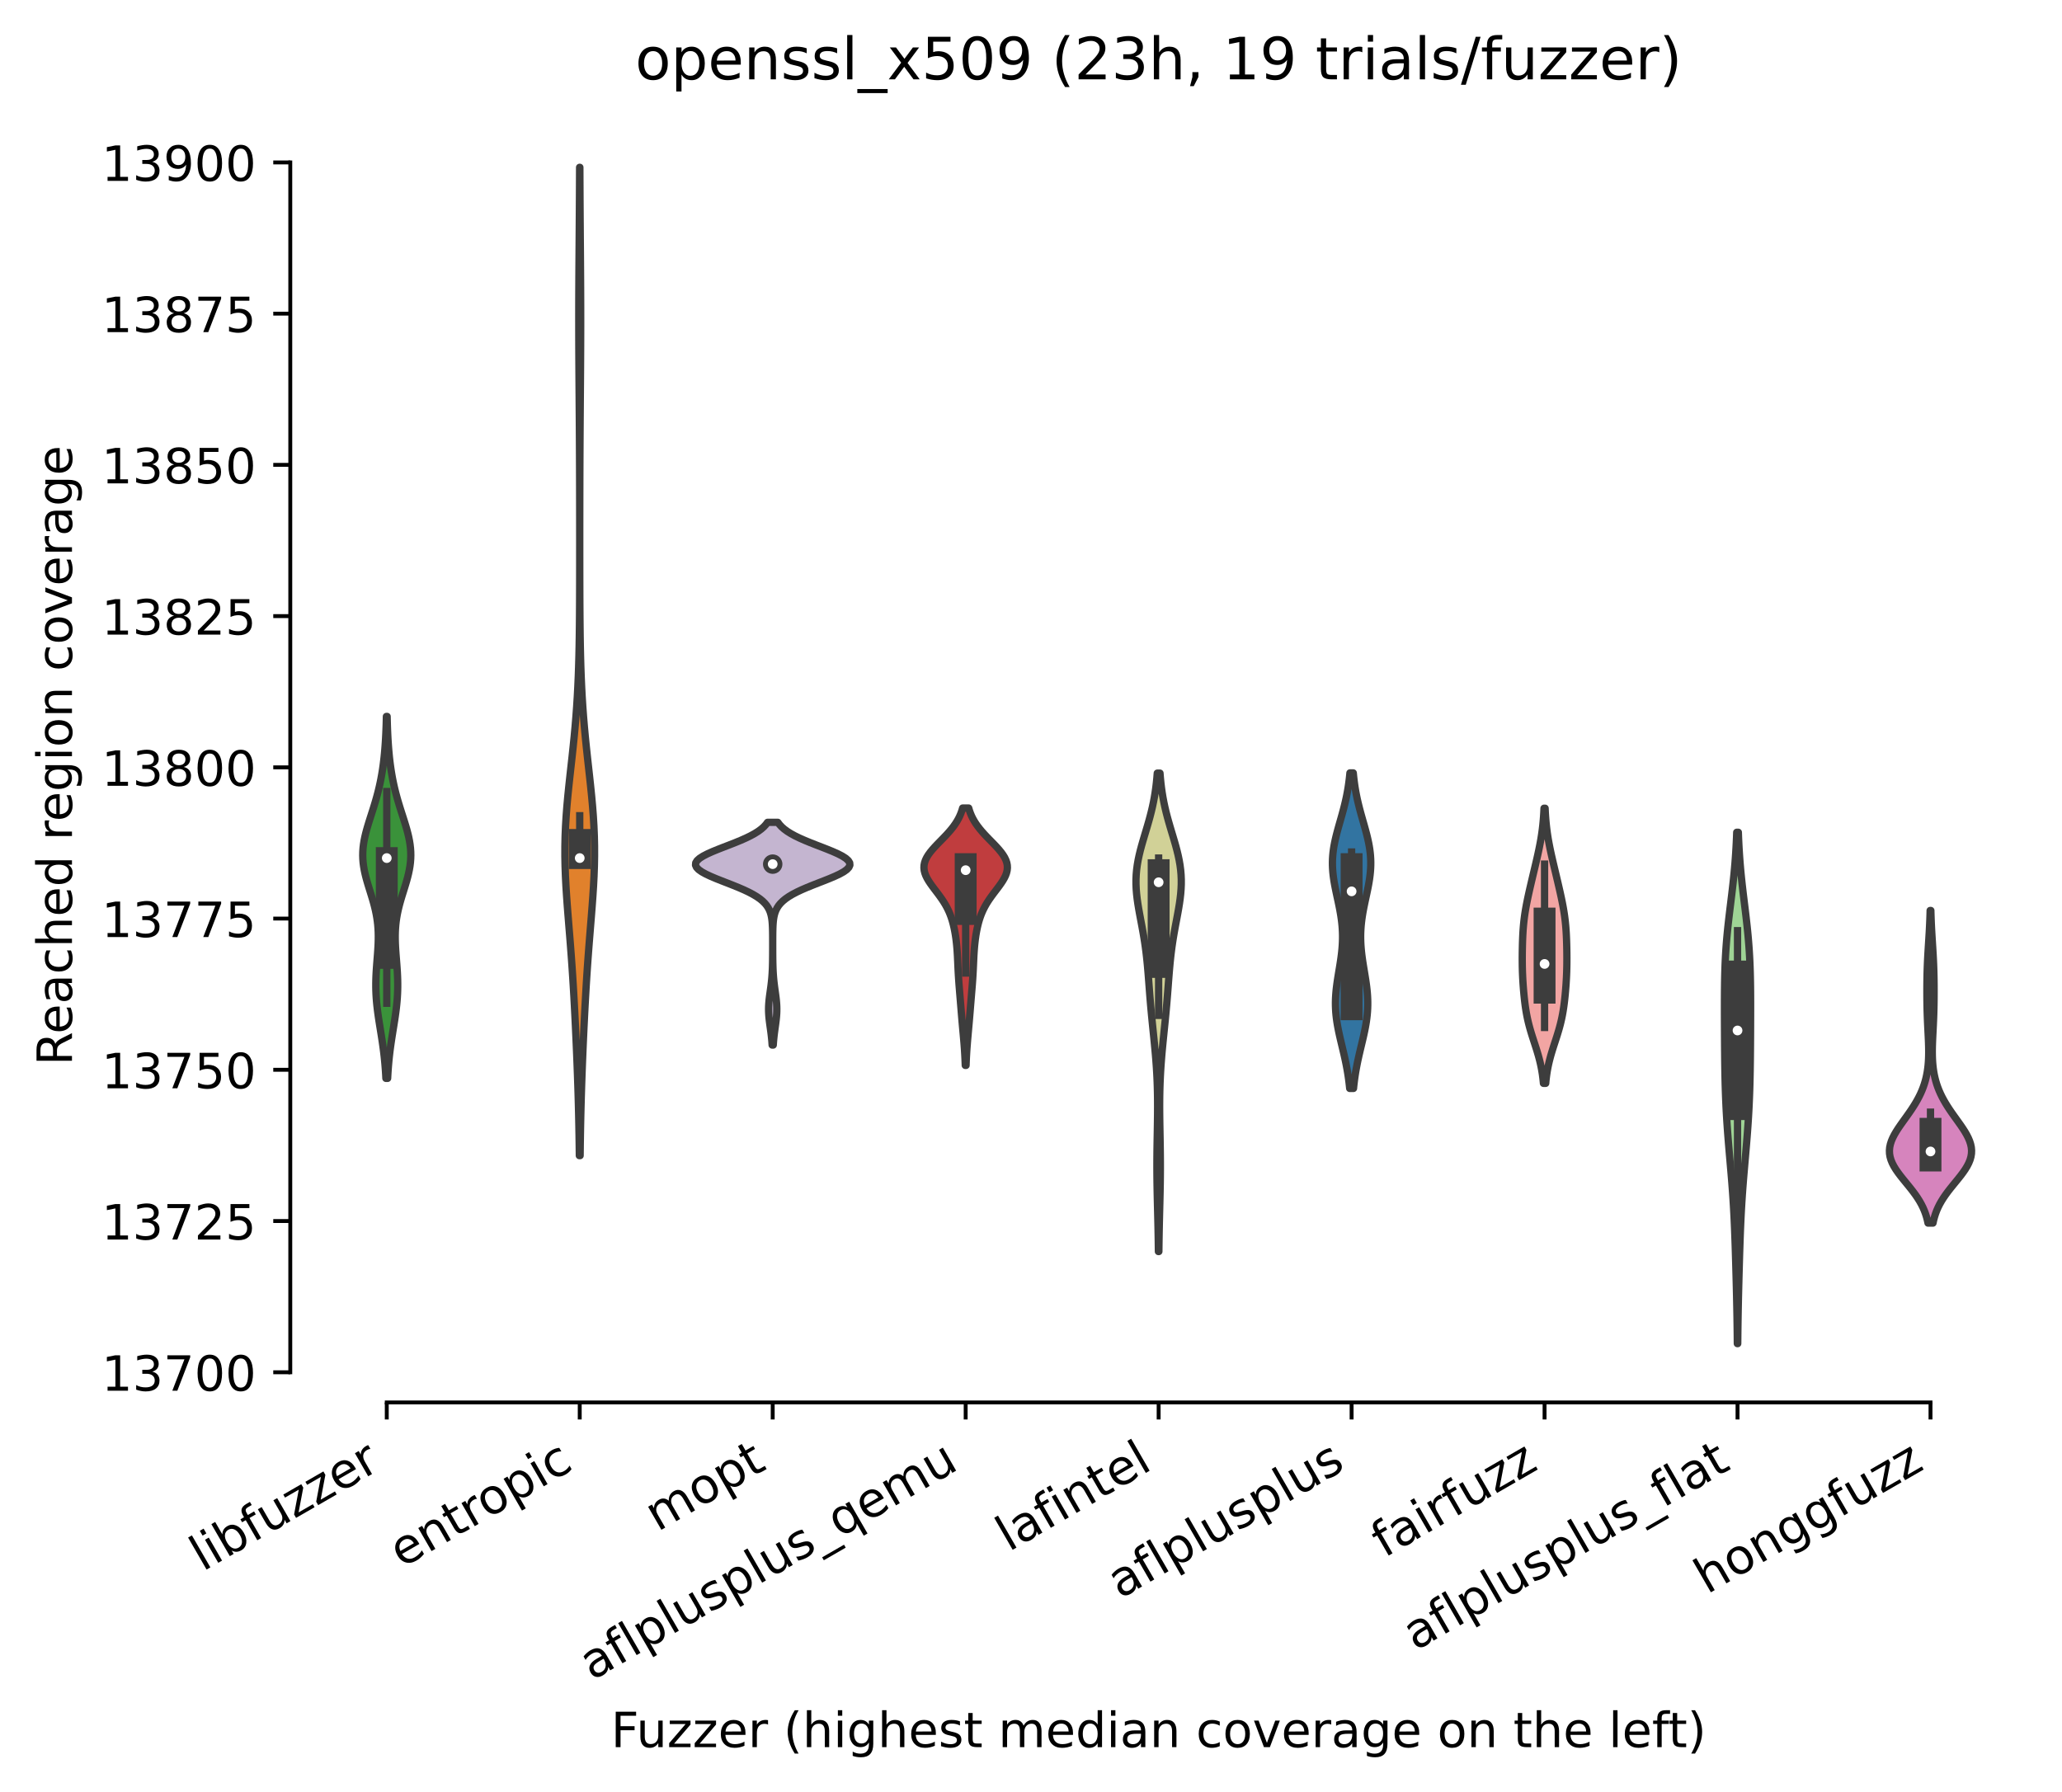 <?xml version="1.0" encoding="utf-8" standalone="no"?>
<!DOCTYPE svg PUBLIC "-//W3C//DTD SVG 1.1//EN"
  "http://www.w3.org/Graphics/SVG/1.1/DTD/svg11.dtd">
<!-- Created with matplotlib (https://matplotlib.org/) -->
<svg height="368.607pt" version="1.1" viewBox="0 0 424.011 368.607" width="424.011pt" xmlns="http://www.w3.org/2000/svg" xmlns:xlink="http://www.w3.org/1999/xlink">
 <defs>
  <style type="text/css">*{stroke-linecap:butt;stroke-linejoin:round;}</style>
 </defs>
 <g id="figure_1">
  <g id="patch_1">
   <path d="M 0 368.607 
L 424.011 368.607 
L 424.011 0 
L 0 0 
z
" style="fill:#ffffff;"/>
  </g>
  <g id="axes_1">
   <g id="patch_2">
    <path d="M 59.691 288.43 
L 416.811 288.43 
L 416.811 22.318 
L 59.691 22.318 
z
" style="fill:#ffffff;"/>
   </g>
   <g id="PolyCollection_1">
    <defs>
     <path d="M 79.709 -146.826 
L 79.352 -146.826 
L 79.312 -147.578 
L 79.265 -148.33 
L 79.21 -149.082 
L 79.148 -149.834 
L 79.078 -150.586 
L 79 -151.338 
L 78.913 -152.09 
L 78.819 -152.842 
L 78.717 -153.593 
L 78.609 -154.345 
L 78.495 -155.097 
L 78.377 -155.849 
L 78.257 -156.601 
L 78.135 -157.353 
L 78.015 -158.105 
L 77.897 -158.857 
L 77.785 -159.608 
L 77.68 -160.36 
L 77.584 -161.112 
L 77.498 -161.864 
L 77.425 -162.616 
L 77.366 -163.368 
L 77.321 -164.12 
L 77.291 -164.872 
L 77.276 -165.624 
L 77.276 -166.375 
L 77.29 -167.127 
L 77.316 -167.879 
L 77.354 -168.631 
L 77.401 -169.383 
L 77.455 -170.135 
L 77.513 -170.887 
L 77.573 -171.639 
L 77.631 -172.391 
L 77.684 -173.142 
L 77.73 -173.894 
L 77.765 -174.646 
L 77.785 -175.398 
L 77.789 -176.15 
L 77.773 -176.902 
L 77.736 -177.654 
L 77.676 -178.406 
L 77.591 -179.157 
L 77.481 -179.909 
L 77.347 -180.661 
L 77.189 -181.413 
L 77.009 -182.165 
L 76.81 -182.917 
L 76.595 -183.669 
L 76.368 -184.421 
L 76.135 -185.173 
L 75.9 -185.924 
L 75.669 -186.676 
L 75.447 -187.428 
L 75.241 -188.18 
L 75.056 -188.932 
L 74.896 -189.684 
L 74.767 -190.436 
L 74.67 -191.188 
L 74.61 -191.94 
L 74.587 -192.691 
L 74.603 -193.443 
L 74.655 -194.195 
L 74.743 -194.947 
L 74.864 -195.699 
L 75.015 -196.451 
L 75.193 -197.203 
L 75.391 -197.955 
L 75.607 -198.706 
L 75.836 -199.458 
L 76.073 -200.21 
L 76.314 -200.962 
L 76.555 -201.714 
L 76.793 -202.466 
L 77.025 -203.218 
L 77.248 -203.97 
L 77.461 -204.722 
L 77.663 -205.473 
L 77.852 -206.225 
L 78.028 -206.977 
L 78.191 -207.729 
L 78.341 -208.481 
L 78.478 -209.233 
L 78.604 -209.985 
L 78.717 -210.737 
L 78.82 -211.489 
L 78.912 -212.24 
L 78.995 -212.992 
L 79.069 -213.744 
L 79.135 -214.496 
L 79.193 -215.248 
L 79.245 -216 
L 79.29 -216.752 
L 79.329 -217.504 
L 79.363 -218.255 
L 79.392 -219.007 
L 79.417 -219.759 
L 79.438 -220.511 
L 79.455 -221.263 
L 79.606 -221.263 
L 79.606 -221.263 
L 79.624 -220.511 
L 79.645 -219.759 
L 79.669 -219.007 
L 79.699 -218.255 
L 79.732 -217.504 
L 79.772 -216.752 
L 79.817 -216 
L 79.868 -215.248 
L 79.926 -214.496 
L 79.992 -213.744 
L 80.066 -212.992 
L 80.149 -212.24 
L 80.241 -211.489 
L 80.344 -210.737 
L 80.458 -209.985 
L 80.583 -209.233 
L 80.72 -208.481 
L 80.87 -207.729 
L 81.033 -206.977 
L 81.209 -206.225 
L 81.398 -205.473 
L 81.6 -204.722 
L 81.813 -203.97 
L 82.036 -203.218 
L 82.268 -202.466 
L 82.506 -201.714 
L 82.747 -200.962 
L 82.988 -200.21 
L 83.225 -199.458 
L 83.454 -198.706 
L 83.67 -197.955 
L 83.869 -197.203 
L 84.046 -196.451 
L 84.197 -195.699 
L 84.318 -194.947 
L 84.406 -194.195 
L 84.459 -193.443 
L 84.474 -192.691 
L 84.451 -191.94 
L 84.391 -191.188 
L 84.295 -190.436 
L 84.165 -189.684 
L 84.005 -188.932 
L 83.82 -188.18 
L 83.614 -187.428 
L 83.393 -186.676 
L 83.162 -185.924 
L 82.927 -185.173 
L 82.693 -184.421 
L 82.467 -183.669 
L 82.252 -182.917 
L 82.053 -182.165 
L 81.873 -181.413 
L 81.715 -180.661 
L 81.58 -179.909 
L 81.47 -179.157 
L 81.385 -178.406 
L 81.325 -177.654 
L 81.288 -176.902 
L 81.272 -176.15 
L 81.276 -175.398 
L 81.297 -174.646 
L 81.331 -173.894 
L 81.377 -173.142 
L 81.43 -172.391 
L 81.488 -171.639 
L 81.548 -170.887 
L 81.606 -170.135 
L 81.66 -169.383 
L 81.707 -168.631 
L 81.745 -167.879 
L 81.772 -167.127 
L 81.785 -166.375 
L 81.785 -165.624 
L 81.77 -164.872 
L 81.741 -164.12 
L 81.696 -163.368 
L 81.636 -162.616 
L 81.563 -161.864 
L 81.478 -161.112 
L 81.381 -160.36 
L 81.276 -159.608 
L 81.164 -158.857 
L 81.046 -158.105 
L 80.926 -157.353 
L 80.804 -156.601 
L 80.684 -155.849 
L 80.566 -155.097 
L 80.452 -154.345 
L 80.344 -153.593 
L 80.243 -152.842 
L 80.148 -152.09 
L 80.062 -151.338 
L 79.983 -150.586 
L 79.913 -149.834 
L 79.851 -149.082 
L 79.797 -148.33 
L 79.75 -147.578 
L 79.709 -146.826 
z
" id="m5ddd8fae70" style="stroke:#3d3d3d;stroke-width:1.5;"/>
    </defs>
    <g clip-path="url(#p19e57aea72)">
     <use style="fill:#3a923a;stroke:#3d3d3d;stroke-width:1.5;" x="0" xlink:href="#m5ddd8fae70" y="368.607"/>
    </g>
   </g>
   <g id="PolyCollection_2">
    <defs>
     <path d="M 119.292 -130.937 
L 119.129 -130.937 
L 119.104 -132.99 
L 119.073 -135.043 
L 119.036 -137.096 
L 118.993 -139.149 
L 118.943 -141.202 
L 118.886 -143.256 
L 118.822 -145.309 
L 118.752 -147.362 
L 118.676 -149.415 
L 118.595 -151.468 
L 118.509 -153.521 
L 118.418 -155.574 
L 118.322 -157.627 
L 118.222 -159.68 
L 118.115 -161.733 
L 118.003 -163.786 
L 117.882 -165.84 
L 117.754 -167.893 
L 117.616 -169.946 
L 117.469 -171.999 
L 117.313 -174.052 
L 117.15 -176.105 
L 116.983 -178.158 
L 116.817 -180.211 
L 116.656 -182.264 
L 116.507 -184.317 
L 116.376 -186.37 
L 116.271 -188.424 
L 116.198 -190.477 
L 116.16 -192.53 
L 116.163 -194.583 
L 116.207 -196.636 
L 116.292 -198.689 
L 116.416 -200.742 
L 116.574 -202.795 
L 116.761 -204.848 
L 116.969 -206.901 
L 117.191 -208.954 
L 117.419 -211.008 
L 117.647 -213.061 
L 117.866 -215.114 
L 118.073 -217.167 
L 118.264 -219.22 
L 118.435 -221.273 
L 118.585 -223.326 
L 118.714 -225.379 
L 118.822 -227.432 
L 118.912 -229.485 
L 118.985 -231.538 
L 119.043 -233.592 
L 119.087 -235.645 
L 119.122 -237.698 
L 119.148 -239.751 
L 119.167 -241.804 
L 119.18 -243.857 
L 119.19 -245.91 
L 119.197 -247.963 
L 119.201 -250.016 
L 119.204 -252.069 
L 119.205 -254.122 
L 119.206 -256.176 
L 119.206 -258.229 
L 119.205 -260.282 
L 119.203 -262.335 
L 119.201 -264.388 
L 119.197 -266.441 
L 119.193 -268.494 
L 119.187 -270.547 
L 119.18 -272.6 
L 119.171 -274.653 
L 119.161 -276.706 
L 119.15 -278.76 
L 119.137 -280.813 
L 119.123 -282.866 
L 119.107 -284.919 
L 119.092 -286.972 
L 119.076 -289.025 
L 119.061 -291.078 
L 119.047 -293.131 
L 119.034 -295.184 
L 119.024 -297.237 
L 119.017 -299.29 
L 119.013 -301.344 
L 119.012 -303.397 
L 119.014 -305.45 
L 119.02 -307.503 
L 119.029 -309.556 
L 119.04 -311.609 
L 119.054 -313.662 
L 119.069 -315.715 
L 119.084 -317.768 
L 119.1 -319.821 
L 119.115 -321.875 
L 119.13 -323.928 
L 119.144 -325.981 
L 119.156 -328.034 
L 119.167 -330.087 
L 119.176 -332.14 
L 119.184 -334.193 
L 119.238 -334.193 
L 119.238 -334.193 
L 119.245 -332.14 
L 119.255 -330.087 
L 119.265 -328.034 
L 119.278 -325.981 
L 119.291 -323.928 
L 119.306 -321.875 
L 119.321 -319.821 
L 119.337 -317.768 
L 119.353 -315.715 
L 119.367 -313.662 
L 119.381 -311.609 
L 119.392 -309.556 
L 119.401 -307.503 
L 119.407 -305.45 
L 119.409 -303.397 
L 119.409 -301.344 
L 119.404 -299.29 
L 119.397 -297.237 
L 119.387 -295.184 
L 119.375 -293.131 
L 119.361 -291.078 
L 119.345 -289.025 
L 119.33 -286.972 
L 119.314 -284.919 
L 119.299 -282.866 
L 119.285 -280.813 
L 119.272 -278.76 
L 119.26 -276.706 
L 119.25 -274.653 
L 119.241 -272.6 
L 119.234 -270.547 
L 119.229 -268.494 
L 119.224 -266.441 
L 119.221 -264.388 
L 119.218 -262.335 
L 119.216 -260.282 
L 119.215 -258.229 
L 119.215 -256.176 
L 119.216 -254.122 
L 119.217 -252.069 
L 119.22 -250.016 
L 119.225 -247.963 
L 119.231 -245.91 
L 119.241 -243.857 
L 119.255 -241.804 
L 119.274 -239.751 
L 119.299 -237.698 
L 119.334 -235.645 
L 119.379 -233.592 
L 119.436 -231.538 
L 119.509 -229.485 
L 119.599 -227.432 
L 119.707 -225.379 
L 119.837 -223.326 
L 119.987 -221.273 
L 120.158 -219.22 
L 120.348 -217.167 
L 120.555 -215.114 
L 120.775 -213.061 
L 121.002 -211.008 
L 121.23 -208.954 
L 121.452 -206.901 
L 121.66 -204.848 
L 121.847 -202.795 
L 122.005 -200.742 
L 122.129 -198.689 
L 122.214 -196.636 
L 122.259 -194.583 
L 122.261 -192.53 
L 122.224 -190.477 
L 122.15 -188.424 
L 122.045 -186.37 
L 121.914 -184.317 
L 121.765 -182.264 
L 121.605 -180.211 
L 121.438 -178.158 
L 121.272 -176.105 
L 121.109 -174.052 
L 120.953 -171.999 
L 120.805 -169.946 
L 120.668 -167.893 
L 120.539 -165.84 
L 120.419 -163.786 
L 120.306 -161.733 
L 120.2 -159.68 
L 120.099 -157.627 
L 120.003 -155.574 
L 119.912 -153.521 
L 119.826 -151.468 
L 119.745 -149.415 
L 119.669 -147.362 
L 119.599 -145.309 
L 119.535 -143.256 
L 119.479 -141.202 
L 119.428 -139.149 
L 119.385 -137.096 
L 119.348 -135.043 
L 119.317 -132.99 
L 119.292 -130.937 
z
" id="md6845c70b7" style="stroke:#3d3d3d;stroke-width:1.5;"/>
    </defs>
    <g clip-path="url(#p19e57aea72)">
     <use style="fill:#e1812c;stroke:#3d3d3d;stroke-width:1.5;" x="0" xlink:href="#md6845c70b7" y="368.607"/>
    </g>
   </g>
   <g id="PolyCollection_3">
    <defs>
     <path d="M 159.005 -153.677 
L 158.776 -153.677 
L 158.744 -154.14 
L 158.707 -154.602 
L 158.663 -155.065 
L 158.614 -155.528 
L 158.559 -155.99 
L 158.5 -156.453 
L 158.437 -156.916 
L 158.373 -157.378 
L 158.309 -157.841 
L 158.247 -158.304 
L 158.189 -158.767 
L 158.139 -159.229 
L 158.097 -159.692 
L 158.067 -160.155 
L 158.048 -160.617 
L 158.043 -161.08 
L 158.051 -161.543 
L 158.072 -162.005 
L 158.106 -162.468 
L 158.149 -162.931 
L 158.201 -163.393 
L 158.26 -163.856 
L 158.323 -164.319 
L 158.387 -164.782 
L 158.451 -165.244 
L 158.514 -165.707 
L 158.572 -166.17 
L 158.625 -166.632 
L 158.673 -167.095 
L 158.716 -167.558 
L 158.752 -168.02 
L 158.782 -168.483 
L 158.807 -168.946 
L 158.828 -169.408 
L 158.844 -169.871 
L 158.856 -170.334 
L 158.866 -170.796 
L 158.873 -171.259 
L 158.878 -171.722 
L 158.882 -172.185 
L 158.885 -172.647 
L 158.887 -173.11 
L 158.888 -173.573 
L 158.888 -174.035 
L 158.888 -174.498 
L 158.888 -174.961 
L 158.886 -175.423 
L 158.884 -175.886 
L 158.881 -176.349 
L 158.875 -176.811 
L 158.866 -177.274 
L 158.854 -177.737 
L 158.835 -178.199 
L 158.807 -178.662 
L 158.768 -179.125 
L 158.712 -179.588 
L 158.636 -180.05 
L 158.532 -180.513 
L 158.392 -180.976 
L 158.208 -181.438 
L 157.969 -181.901 
L 157.666 -182.364 
L 157.286 -182.826 
L 156.82 -183.289 
L 156.257 -183.752 
L 155.59 -184.214 
L 154.816 -184.677 
L 153.936 -185.14 
L 152.955 -185.603 
L 151.886 -186.065 
L 150.749 -186.528 
L 149.569 -186.991 
L 148.38 -187.453 
L 147.218 -187.916 
L 146.124 -188.379 
L 145.14 -188.841 
L 144.305 -189.304 
L 143.655 -189.767 
L 143.22 -190.229 
L 143.019 -190.692 
L 143.061 -191.155 
L 143.345 -191.617 
L 143.859 -192.08 
L 144.579 -192.543 
L 145.475 -193.006 
L 146.508 -193.468 
L 147.638 -193.931 
L 148.822 -194.394 
L 150.021 -194.856 
L 151.198 -195.319 
L 152.322 -195.782 
L 153.368 -196.244 
L 154.319 -196.707 
L 155.165 -197.17 
L 155.902 -197.632 
L 156.53 -198.095 
L 157.055 -198.558 
L 157.485 -199.02 
L 157.831 -199.483 
L 159.95 -199.483 
L 159.95 -199.483 
L 160.296 -199.02 
L 160.727 -198.558 
L 161.251 -198.095 
L 161.879 -197.632 
L 162.616 -197.17 
L 163.462 -196.707 
L 164.413 -196.244 
L 165.46 -195.782 
L 166.583 -195.319 
L 167.76 -194.856 
L 168.959 -194.394 
L 170.143 -193.931 
L 171.273 -193.468 
L 172.306 -193.006 
L 173.202 -192.543 
L 173.922 -192.08 
L 174.436 -191.617 
L 174.72 -191.155 
L 174.763 -190.692 
L 174.561 -190.229 
L 174.126 -189.767 
L 173.476 -189.304 
L 172.642 -188.841 
L 171.657 -188.379 
L 170.563 -187.916 
L 169.402 -187.453 
L 168.212 -186.991 
L 167.033 -186.528 
L 165.895 -186.065 
L 164.827 -185.603 
L 163.846 -185.14 
L 162.965 -184.677 
L 162.191 -184.214 
L 161.525 -183.752 
L 160.962 -183.289 
L 160.495 -182.826 
L 160.115 -182.364 
L 159.812 -181.901 
L 159.573 -181.438 
L 159.389 -180.976 
L 159.25 -180.513 
L 159.145 -180.05 
L 159.069 -179.588 
L 159.014 -179.125 
L 158.974 -178.662 
L 158.947 -178.199 
L 158.928 -177.737 
L 158.915 -177.274 
L 158.906 -176.811 
L 158.901 -176.349 
L 158.897 -175.886 
L 158.895 -175.423 
L 158.894 -174.961 
L 158.893 -174.498 
L 158.893 -174.035 
L 158.894 -173.573 
L 158.895 -173.11 
L 158.897 -172.647 
L 158.899 -172.185 
L 158.903 -171.722 
L 158.908 -171.259 
L 158.915 -170.796 
L 158.925 -170.334 
L 158.938 -169.871 
L 158.954 -169.408 
L 158.974 -168.946 
L 158.999 -168.483 
L 159.029 -168.02 
L 159.066 -167.558 
L 159.108 -167.095 
L 159.156 -166.632 
L 159.209 -166.17 
L 159.268 -165.707 
L 159.33 -165.244 
L 159.394 -164.782 
L 159.458 -164.319 
L 159.521 -163.856 
L 159.58 -163.393 
L 159.632 -162.931 
L 159.676 -162.468 
L 159.709 -162.005 
L 159.73 -161.543 
L 159.738 -161.08 
L 159.733 -160.617 
L 159.715 -160.155 
L 159.684 -159.692 
L 159.643 -159.229 
L 159.592 -158.767 
L 159.535 -158.304 
L 159.473 -157.841 
L 159.408 -157.378 
L 159.344 -156.916 
L 159.281 -156.453 
L 159.222 -155.99 
L 159.167 -155.528 
L 159.118 -155.065 
L 159.074 -154.602 
L 159.037 -154.14 
L 159.005 -153.677 
z
" id="mba0ef6bc36" style="stroke:#3d3d3d;stroke-width:1.5;"/>
    </defs>
    <g clip-path="url(#p19e57aea72)">
     <use style="fill:#c4b5d0;stroke:#3d3d3d;stroke-width:1.5;" x="0" xlink:href="#mba0ef6bc36" y="368.607"/>
    </g>
   </g>
   <g id="PolyCollection_4">
    <defs>
     <path d="M 198.654 -149.495 
L 198.488 -149.495 
L 198.469 -150.029 
L 198.447 -150.564 
L 198.422 -151.099 
L 198.394 -151.633 
L 198.362 -152.168 
L 198.328 -152.703 
L 198.29 -153.237 
L 198.25 -153.772 
L 198.207 -154.306 
L 198.162 -154.841 
L 198.115 -155.376 
L 198.068 -155.91 
L 198.019 -156.445 
L 197.971 -156.979 
L 197.923 -157.514 
L 197.875 -158.049 
L 197.828 -158.583 
L 197.782 -159.118 
L 197.737 -159.652 
L 197.692 -160.187 
L 197.649 -160.722 
L 197.605 -161.256 
L 197.561 -161.791 
L 197.517 -162.325 
L 197.473 -162.86 
L 197.429 -163.395 
L 197.385 -163.929 
L 197.34 -164.464 
L 197.296 -164.999 
L 197.253 -165.533 
L 197.211 -166.068 
L 197.171 -166.602 
L 197.133 -167.137 
L 197.097 -167.672 
L 197.065 -168.206 
L 197.035 -168.741 
L 197.008 -169.275 
L 196.983 -169.81 
L 196.959 -170.345 
L 196.935 -170.879 
L 196.91 -171.414 
L 196.884 -171.948 
L 196.854 -172.483 
L 196.82 -173.018 
L 196.78 -173.552 
L 196.734 -174.087 
L 196.681 -174.621 
L 196.619 -175.156 
L 196.55 -175.691 
L 196.471 -176.225 
L 196.383 -176.76 
L 196.284 -177.295 
L 196.173 -177.829 
L 196.049 -178.364 
L 195.911 -178.898 
L 195.755 -179.433 
L 195.581 -179.968 
L 195.385 -180.502 
L 195.165 -181.037 
L 194.919 -181.571 
L 194.645 -182.106 
L 194.344 -182.641 
L 194.015 -183.175 
L 193.66 -183.71 
L 193.283 -184.244 
L 192.889 -184.779 
L 192.484 -185.314 
L 192.077 -185.848 
L 191.678 -186.383 
L 191.297 -186.918 
L 190.945 -187.452 
L 190.634 -187.987 
L 190.373 -188.521 
L 190.174 -189.056 
L 190.044 -189.591 
L 189.99 -190.125 
L 190.014 -190.66 
L 190.119 -191.194 
L 190.303 -191.729 
L 190.562 -192.264 
L 190.889 -192.798 
L 191.276 -193.333 
L 191.714 -193.867 
L 192.191 -194.402 
L 192.695 -194.937 
L 193.214 -195.471 
L 193.738 -196.006 
L 194.255 -196.54 
L 194.757 -197.075 
L 195.235 -197.61 
L 195.684 -198.144 
L 196.098 -198.679 
L 196.474 -199.214 
L 196.812 -199.748 
L 197.111 -200.283 
L 197.371 -200.817 
L 197.595 -201.352 
L 197.786 -201.887 
L 197.946 -202.421 
L 199.195 -202.421 
L 199.195 -202.421 
L 199.355 -201.887 
L 199.546 -201.352 
L 199.77 -200.817 
L 200.031 -200.283 
L 200.329 -199.748 
L 200.667 -199.214 
L 201.044 -198.679 
L 201.458 -198.144 
L 201.906 -197.61 
L 202.384 -197.075 
L 202.886 -196.54 
L 203.403 -196.006 
L 203.927 -195.471 
L 204.447 -194.937 
L 204.951 -194.402 
L 205.427 -193.867 
L 205.865 -193.333 
L 206.252 -192.798 
L 206.58 -192.264 
L 206.838 -191.729 
L 207.022 -191.194 
L 207.127 -190.66 
L 207.151 -190.125 
L 207.097 -189.591 
L 206.967 -189.056 
L 206.768 -188.521 
L 206.508 -187.987 
L 206.196 -187.452 
L 205.844 -186.918 
L 205.463 -186.383 
L 205.064 -185.848 
L 204.657 -185.314 
L 204.252 -184.779 
L 203.858 -184.244 
L 203.481 -183.71 
L 203.126 -183.175 
L 202.797 -182.641 
L 202.496 -182.106 
L 202.223 -181.571 
L 201.977 -181.037 
L 201.757 -180.502 
L 201.561 -179.968 
L 201.386 -179.433 
L 201.231 -178.898 
L 201.092 -178.364 
L 200.968 -177.829 
L 200.858 -177.295 
L 200.759 -176.76 
L 200.67 -176.225 
L 200.592 -175.691 
L 200.522 -175.156 
L 200.461 -174.621 
L 200.407 -174.087 
L 200.361 -173.552 
L 200.322 -173.018 
L 200.287 -172.483 
L 200.257 -171.948 
L 200.231 -171.414 
L 200.206 -170.879 
L 200.182 -170.345 
L 200.158 -169.81 
L 200.133 -169.275 
L 200.106 -168.741 
L 200.076 -168.206 
L 200.044 -167.672 
L 200.009 -167.137 
L 199.971 -166.602 
L 199.931 -166.068 
L 199.889 -165.533 
L 199.845 -164.999 
L 199.801 -164.464 
L 199.757 -163.929 
L 199.712 -163.395 
L 199.668 -162.86 
L 199.624 -162.325 
L 199.58 -161.791 
L 199.536 -161.256 
L 199.493 -160.722 
L 199.449 -160.187 
L 199.404 -159.652 
L 199.359 -159.118 
L 199.313 -158.583 
L 199.266 -158.049 
L 199.218 -157.514 
L 199.17 -156.979 
L 199.122 -156.445 
L 199.074 -155.91 
L 199.026 -155.376 
L 198.979 -154.841 
L 198.934 -154.306 
L 198.892 -153.772 
L 198.851 -153.237 
L 198.813 -152.703 
L 198.779 -152.168 
L 198.747 -151.633 
L 198.719 -151.099 
L 198.694 -150.564 
L 198.672 -150.029 
L 198.654 -149.495 
z
" id="m830101f147" style="stroke:#3d3d3d;stroke-width:1.5;"/>
    </defs>
    <g clip-path="url(#p19e57aea72)">
     <use style="fill:#c03d3e;stroke:#3d3d3d;stroke-width:1.5;" x="0" xlink:href="#m830101f147" y="368.607"/>
    </g>
   </g>
   <g id="PolyCollection_5">
    <defs>
     <path d="M 238.299 -111.212 
L 238.202 -111.212 
L 238.19 -112.206 
L 238.176 -113.2 
L 238.16 -114.194 
L 238.142 -115.188 
L 238.123 -116.181 
L 238.101 -117.175 
L 238.078 -118.169 
L 238.054 -119.163 
L 238.029 -120.157 
L 238.005 -121.151 
L 237.981 -122.144 
L 237.959 -123.138 
L 237.939 -124.132 
L 237.922 -125.126 
L 237.909 -126.12 
L 237.899 -127.114 
L 237.894 -128.107 
L 237.893 -129.101 
L 237.896 -130.095 
L 237.904 -131.089 
L 237.915 -132.083 
L 237.929 -133.076 
L 237.946 -134.07 
L 237.964 -135.064 
L 237.982 -136.058 
L 237.999 -137.052 
L 238.014 -138.046 
L 238.027 -139.039 
L 238.035 -140.033 
L 238.039 -141.027 
L 238.036 -142.021 
L 238.027 -143.015 
L 238.01 -144.009 
L 237.985 -145.002 
L 237.951 -145.996 
L 237.909 -146.99 
L 237.857 -147.984 
L 237.797 -148.978 
L 237.728 -149.971 
L 237.652 -150.965 
L 237.568 -151.959 
L 237.478 -152.953 
L 237.384 -153.947 
L 237.285 -154.941 
L 237.184 -155.934 
L 237.083 -156.928 
L 236.982 -157.922 
L 236.883 -158.916 
L 236.786 -159.91 
L 236.693 -160.904 
L 236.604 -161.897 
L 236.519 -162.891 
L 236.438 -163.885 
L 236.361 -164.879 
L 236.285 -165.873 
L 236.209 -166.867 
L 236.132 -167.86 
L 236.051 -168.854 
L 235.965 -169.848 
L 235.87 -170.842 
L 235.765 -171.836 
L 235.649 -172.829 
L 235.519 -173.823 
L 235.375 -174.817 
L 235.218 -175.811 
L 235.049 -176.805 
L 234.87 -177.799 
L 234.685 -178.792 
L 234.497 -179.786 
L 234.311 -180.78 
L 234.135 -181.774 
L 233.973 -182.768 
L 233.832 -183.762 
L 233.718 -184.755 
L 233.638 -185.749 
L 233.596 -186.743 
L 233.595 -187.737 
L 233.639 -188.731 
L 233.727 -189.724 
L 233.858 -190.718 
L 234.03 -191.712 
L 234.24 -192.706 
L 234.48 -193.7 
L 234.746 -194.694 
L 235.03 -195.687 
L 235.325 -196.681 
L 235.624 -197.675 
L 235.92 -198.669 
L 236.208 -199.663 
L 236.481 -200.657 
L 236.736 -201.65 
L 236.97 -202.644 
L 237.181 -203.638 
L 237.368 -204.632 
L 237.531 -205.626 
L 237.671 -206.619 
L 237.79 -207.613 
L 237.889 -208.607 
L 237.97 -209.601 
L 238.531 -209.601 
L 238.531 -209.601 
L 238.613 -208.607 
L 238.711 -207.613 
L 238.83 -206.619 
L 238.97 -205.626 
L 239.134 -204.632 
L 239.321 -203.638 
L 239.532 -202.644 
L 239.765 -201.65 
L 240.02 -200.657 
L 240.294 -199.663 
L 240.581 -198.669 
L 240.877 -197.675 
L 241.176 -196.681 
L 241.471 -195.687 
L 241.755 -194.694 
L 242.021 -193.7 
L 242.262 -192.706 
L 242.471 -191.712 
L 242.643 -190.718 
L 242.775 -189.724 
L 242.862 -188.731 
L 242.906 -187.737 
L 242.905 -186.743 
L 242.863 -185.749 
L 242.783 -184.755 
L 242.669 -183.762 
L 242.529 -182.768 
L 242.367 -181.774 
L 242.19 -180.78 
L 242.005 -179.786 
L 241.817 -178.792 
L 241.631 -177.799 
L 241.452 -176.805 
L 241.283 -175.811 
L 241.126 -174.817 
L 240.983 -173.823 
L 240.853 -172.829 
L 240.736 -171.836 
L 240.631 -170.842 
L 240.537 -169.848 
L 240.45 -168.854 
L 240.369 -167.86 
L 240.292 -166.867 
L 240.217 -165.873 
L 240.141 -164.879 
L 240.063 -163.885 
L 239.982 -162.891 
L 239.897 -161.897 
L 239.808 -160.904 
L 239.715 -159.91 
L 239.619 -158.916 
L 239.519 -157.922 
L 239.418 -156.928 
L 239.317 -155.934 
L 239.216 -154.941 
L 239.118 -153.947 
L 239.023 -152.953 
L 238.933 -151.959 
L 238.85 -150.965 
L 238.773 -149.971 
L 238.704 -148.978 
L 238.644 -147.984 
L 238.593 -146.99 
L 238.55 -145.996 
L 238.516 -145.002 
L 238.491 -144.009 
L 238.474 -143.015 
L 238.465 -142.021 
L 238.462 -141.027 
L 238.466 -140.033 
L 238.474 -139.039 
L 238.487 -138.046 
L 238.502 -137.052 
L 238.52 -136.058 
L 238.538 -135.064 
L 238.556 -134.07 
L 238.572 -133.076 
L 238.586 -132.083 
L 238.597 -131.089 
L 238.605 -130.095 
L 238.608 -129.101 
L 238.608 -128.107 
L 238.602 -127.114 
L 238.593 -126.12 
L 238.579 -125.126 
L 238.562 -124.132 
L 238.542 -123.138 
L 238.52 -122.144 
L 238.497 -121.151 
L 238.472 -120.157 
L 238.448 -119.163 
L 238.424 -118.169 
L 238.4 -117.175 
L 238.379 -116.181 
L 238.359 -115.188 
L 238.341 -114.194 
L 238.325 -113.2 
L 238.311 -112.206 
L 238.299 -111.212 
z
" id="m778e3f66f6" style="stroke:#3d3d3d;stroke-width:1.5;"/>
    </defs>
    <g clip-path="url(#p19e57aea72)">
     <use style="fill:#d1d197;stroke:#3d3d3d;stroke-width:1.5;" x="0" xlink:href="#m778e3f66f6" y="368.607"/>
    </g>
   </g>
   <g id="PolyCollection_6">
    <defs>
     <path d="M 278.324 -144.757 
L 277.538 -144.757 
L 277.469 -145.413 
L 277.392 -146.068 
L 277.307 -146.724 
L 277.212 -147.379 
L 277.108 -148.035 
L 276.995 -148.69 
L 276.874 -149.345 
L 276.744 -150.001 
L 276.606 -150.656 
L 276.462 -151.312 
L 276.313 -151.967 
L 276.159 -152.623 
L 276.003 -153.278 
L 275.846 -153.934 
L 275.69 -154.589 
L 275.537 -155.245 
L 275.39 -155.9 
L 275.25 -156.555 
L 275.12 -157.211 
L 275.001 -157.866 
L 274.895 -158.522 
L 274.804 -159.177 
L 274.729 -159.833 
L 274.671 -160.488 
L 274.632 -161.144 
L 274.61 -161.799 
L 274.607 -162.454 
L 274.622 -163.11 
L 274.654 -163.765 
L 274.702 -164.421 
L 274.764 -165.076 
L 274.84 -165.732 
L 274.927 -166.387 
L 275.023 -167.043 
L 275.125 -167.698 
L 275.232 -168.354 
L 275.34 -169.009 
L 275.449 -169.664 
L 275.554 -170.32 
L 275.655 -170.975 
L 275.749 -171.631 
L 275.833 -172.286 
L 275.907 -172.942 
L 275.968 -173.597 
L 276.016 -174.253 
L 276.049 -174.908 
L 276.067 -175.564 
L 276.068 -176.219 
L 276.052 -176.874 
L 276.02 -177.53 
L 275.972 -178.185 
L 275.907 -178.841 
L 275.828 -179.496 
L 275.734 -180.152 
L 275.627 -180.807 
L 275.509 -181.463 
L 275.382 -182.118 
L 275.248 -182.773 
L 275.108 -183.429 
L 274.966 -184.084 
L 274.825 -184.74 
L 274.686 -185.395 
L 274.553 -186.051 
L 274.428 -186.706 
L 274.314 -187.362 
L 274.214 -188.017 
L 274.13 -188.673 
L 274.064 -189.328 
L 274.017 -189.983 
L 273.991 -190.639 
L 273.988 -191.294 
L 274.006 -191.95 
L 274.047 -192.605 
L 274.11 -193.261 
L 274.194 -193.916 
L 274.298 -194.572 
L 274.421 -195.227 
L 274.559 -195.882 
L 274.712 -196.538 
L 274.877 -197.193 
L 275.051 -197.849 
L 275.232 -198.504 
L 275.417 -199.16 
L 275.604 -199.815 
L 275.791 -200.471 
L 275.974 -201.126 
L 276.153 -201.782 
L 276.326 -202.437 
L 276.491 -203.092 
L 276.647 -203.748 
L 276.794 -204.403 
L 276.93 -205.059 
L 277.055 -205.714 
L 277.17 -206.37 
L 277.273 -207.025 
L 277.366 -207.681 
L 277.449 -208.336 
L 277.523 -208.991 
L 277.587 -209.647 
L 278.274 -209.647 
L 278.274 -209.647 
L 278.339 -208.991 
L 278.412 -208.336 
L 278.495 -207.681 
L 278.588 -207.025 
L 278.692 -206.37 
L 278.806 -205.714 
L 278.931 -205.059 
L 279.067 -204.403 
L 279.214 -203.748 
L 279.37 -203.092 
L 279.535 -202.437 
L 279.708 -201.782 
L 279.887 -201.126 
L 280.071 -200.471 
L 280.257 -199.815 
L 280.444 -199.16 
L 280.629 -198.504 
L 280.81 -197.849 
L 280.984 -197.193 
L 281.149 -196.538 
L 281.302 -195.882 
L 281.441 -195.227 
L 281.563 -194.572 
L 281.667 -193.916 
L 281.751 -193.261 
L 281.814 -192.605 
L 281.855 -191.95 
L 281.874 -191.294 
L 281.87 -190.639 
L 281.844 -189.983 
L 281.798 -189.328 
L 281.731 -188.673 
L 281.647 -188.017 
L 281.547 -187.362 
L 281.433 -186.706 
L 281.309 -186.051 
L 281.175 -185.395 
L 281.037 -184.74 
L 280.895 -184.084 
L 280.753 -183.429 
L 280.614 -182.773 
L 280.479 -182.118 
L 280.352 -181.463 
L 280.234 -180.807 
L 280.127 -180.152 
L 280.034 -179.496 
L 279.954 -178.841 
L 279.889 -178.185 
L 279.841 -177.53 
L 279.809 -176.874 
L 279.793 -176.219 
L 279.795 -175.564 
L 279.812 -174.908 
L 279.845 -174.253 
L 279.893 -173.597 
L 279.954 -172.942 
L 280.028 -172.286 
L 280.113 -171.631 
L 280.206 -170.975 
L 280.307 -170.32 
L 280.413 -169.664 
L 280.521 -169.009 
L 280.63 -168.354 
L 280.736 -167.698 
L 280.839 -167.043 
L 280.934 -166.387 
L 281.021 -165.732 
L 281.097 -165.076 
L 281.16 -164.421 
L 281.208 -163.765 
L 281.239 -163.11 
L 281.254 -162.454 
L 281.251 -161.799 
L 281.23 -161.144 
L 281.19 -160.488 
L 281.132 -159.833 
L 281.057 -159.177 
L 280.966 -158.522 
L 280.861 -157.866 
L 280.742 -157.211 
L 280.611 -156.555 
L 280.471 -155.9 
L 280.324 -155.245 
L 280.171 -154.589 
L 280.015 -153.934 
L 279.859 -153.278 
L 279.702 -152.623 
L 279.549 -151.967 
L 279.399 -151.312 
L 279.255 -150.656 
L 279.117 -150.001 
L 278.988 -149.345 
L 278.866 -148.69 
L 278.753 -148.035 
L 278.649 -147.379 
L 278.555 -146.724 
L 278.469 -146.068 
L 278.392 -145.413 
L 278.324 -144.757 
z
" id="m7f8b8839e2" style="stroke:#3d3d3d;stroke-width:1.5;"/>
    </defs>
    <g clip-path="url(#p19e57aea72)">
     <use style="fill:#3274a1;stroke:#3d3d3d;stroke-width:1.5;" x="0" xlink:href="#m7f8b8839e2" y="368.607"/>
    </g>
   </g>
   <g id="PolyCollection_7">
    <defs>
     <path d="M 317.844 -145.801 
L 317.378 -145.801 
L 317.323 -146.373 
L 317.258 -146.945 
L 317.184 -147.516 
L 317.097 -148.088 
L 316.999 -148.659 
L 316.889 -149.231 
L 316.767 -149.802 
L 316.633 -150.374 
L 316.487 -150.945 
L 316.33 -151.517 
L 316.164 -152.088 
L 315.99 -152.66 
L 315.81 -153.231 
L 315.626 -153.803 
L 315.44 -154.374 
L 315.254 -154.946 
L 315.071 -155.517 
L 314.893 -156.089 
L 314.722 -156.66 
L 314.559 -157.232 
L 314.406 -157.803 
L 314.263 -158.375 
L 314.131 -158.946 
L 314.01 -159.518 
L 313.9 -160.09 
L 313.8 -160.661 
L 313.71 -161.233 
L 313.628 -161.804 
L 313.554 -162.376 
L 313.486 -162.947 
L 313.424 -163.519 
L 313.367 -164.09 
L 313.314 -164.662 
L 313.266 -165.233 
L 313.222 -165.805 
L 313.182 -166.376 
L 313.146 -166.948 
L 313.114 -167.519 
L 313.088 -168.091 
L 313.065 -168.662 
L 313.048 -169.234 
L 313.035 -169.805 
L 313.027 -170.377 
L 313.022 -170.948 
L 313.021 -171.52 
L 313.024 -172.092 
L 313.029 -172.663 
L 313.038 -173.235 
L 313.049 -173.806 
L 313.062 -174.378 
L 313.079 -174.949 
L 313.1 -175.521 
L 313.125 -176.092 
L 313.155 -176.664 
L 313.19 -177.235 
L 313.232 -177.807 
L 313.281 -178.378 
L 313.338 -178.95 
L 313.403 -179.521 
L 313.476 -180.093 
L 313.557 -180.664 
L 313.647 -181.236 
L 313.744 -181.807 
L 313.848 -182.379 
L 313.958 -182.95 
L 314.073 -183.522 
L 314.193 -184.094 
L 314.317 -184.665 
L 314.444 -185.237 
L 314.573 -185.808 
L 314.705 -186.38 
L 314.838 -186.951 
L 314.972 -187.523 
L 315.107 -188.094 
L 315.242 -188.666 
L 315.378 -189.237 
L 315.514 -189.809 
L 315.65 -190.38 
L 315.785 -190.952 
L 315.918 -191.523 
L 316.05 -192.095 
L 316.179 -192.666 
L 316.305 -193.238 
L 316.427 -193.809 
L 316.544 -194.381 
L 316.656 -194.952 
L 316.763 -195.524 
L 316.862 -196.095 
L 316.955 -196.667 
L 317.041 -197.239 
L 317.119 -197.81 
L 317.19 -198.382 
L 317.254 -198.953 
L 317.31 -199.525 
L 317.36 -200.096 
L 317.403 -200.668 
L 317.44 -201.239 
L 317.472 -201.811 
L 317.499 -202.382 
L 317.723 -202.382 
L 317.723 -202.382 
L 317.75 -201.811 
L 317.781 -201.239 
L 317.819 -200.668 
L 317.862 -200.096 
L 317.911 -199.525 
L 317.968 -198.953 
L 318.031 -198.382 
L 318.102 -197.81 
L 318.18 -197.239 
L 318.266 -196.667 
L 318.359 -196.095 
L 318.459 -195.524 
L 318.565 -194.952 
L 318.677 -194.381 
L 318.794 -193.809 
L 318.916 -193.238 
L 319.042 -192.666 
L 319.172 -192.095 
L 319.303 -191.523 
L 319.437 -190.952 
L 319.572 -190.38 
L 319.707 -189.809 
L 319.843 -189.237 
L 319.979 -188.666 
L 320.114 -188.094 
L 320.249 -187.523 
L 320.384 -186.951 
L 320.516 -186.38 
L 320.648 -185.808 
L 320.777 -185.237 
L 320.904 -184.665 
L 321.028 -184.094 
L 321.148 -183.522 
L 321.264 -182.95 
L 321.374 -182.379 
L 321.477 -181.807 
L 321.574 -181.236 
L 321.664 -180.664 
L 321.745 -180.093 
L 321.818 -179.521 
L 321.883 -178.95 
L 321.94 -178.378 
L 321.989 -177.807 
L 322.031 -177.235 
L 322.067 -176.664 
L 322.096 -176.092 
L 322.121 -175.521 
L 322.142 -174.949 
L 322.159 -174.378 
L 322.173 -173.806 
L 322.184 -173.235 
L 322.192 -172.663 
L 322.198 -172.092 
L 322.2 -171.52 
L 322.199 -170.948 
L 322.195 -170.377 
L 322.186 -169.805 
L 322.173 -169.234 
L 322.156 -168.662 
L 322.134 -168.091 
L 322.107 -167.519 
L 322.075 -166.948 
L 322.04 -166.376 
L 322 -165.805 
L 321.955 -165.233 
L 321.907 -164.662 
L 321.855 -164.09 
L 321.797 -163.519 
L 321.735 -162.947 
L 321.667 -162.376 
L 321.593 -161.804 
L 321.511 -161.233 
L 321.421 -160.661 
L 321.321 -160.09 
L 321.211 -159.518 
L 321.09 -158.946 
L 320.958 -158.375 
L 320.816 -157.803 
L 320.662 -157.232 
L 320.499 -156.66 
L 320.328 -156.089 
L 320.15 -155.517 
L 319.967 -154.946 
L 319.781 -154.374 
L 319.595 -153.803 
L 319.411 -153.231 
L 319.231 -152.66 
L 319.057 -152.088 
L 318.891 -151.517 
L 318.735 -150.945 
L 318.589 -150.374 
L 318.454 -149.802 
L 318.332 -149.231 
L 318.222 -148.659 
L 318.124 -148.088 
L 318.038 -147.516 
L 317.963 -146.945 
L 317.898 -146.373 
L 317.844 -145.801 
z
" id="ma86eb44f93" style="stroke:#3d3d3d;stroke-width:1.5;"/>
    </defs>
    <g clip-path="url(#p19e57aea72)">
     <use style="fill:#f2a5a3;stroke:#3d3d3d;stroke-width:1.5;" x="0" xlink:href="#ma86eb44f93" y="368.607"/>
    </g>
   </g>
   <g id="PolyCollection_8">
    <defs>
     <path d="M 357.333 -92.273 
L 357.248 -92.273 
L 357.238 -93.335 
L 357.227 -94.398 
L 357.214 -95.46 
L 357.199 -96.522 
L 357.183 -97.584 
L 357.164 -98.647 
L 357.144 -99.709 
L 357.122 -100.771 
L 357.099 -101.833 
L 357.075 -102.896 
L 357.049 -103.958 
L 357.022 -105.02 
L 356.994 -106.083 
L 356.965 -107.145 
L 356.936 -108.207 
L 356.905 -109.269 
L 356.874 -110.332 
L 356.842 -111.394 
L 356.808 -112.456 
L 356.772 -113.518 
L 356.734 -114.581 
L 356.693 -115.643 
L 356.649 -116.705 
L 356.601 -117.767 
L 356.548 -118.83 
L 356.491 -119.892 
L 356.43 -120.954 
L 356.363 -122.017 
L 356.291 -123.079 
L 356.214 -124.141 
L 356.133 -125.203 
L 356.048 -126.266 
L 355.96 -127.328 
L 355.87 -128.39 
L 355.778 -129.452 
L 355.685 -130.515 
L 355.593 -131.577 
L 355.502 -132.639 
L 355.413 -133.701 
L 355.328 -134.764 
L 355.247 -135.826 
L 355.17 -136.888 
L 355.098 -137.951 
L 355.033 -139.013 
L 354.972 -140.075 
L 354.918 -141.137 
L 354.87 -142.2 
L 354.828 -143.262 
L 354.791 -144.324 
L 354.759 -145.386 
L 354.731 -146.449 
L 354.708 -147.511 
L 354.689 -148.573 
L 354.673 -149.635 
L 354.659 -150.698 
L 354.648 -151.76 
L 354.639 -152.822 
L 354.631 -153.885 
L 354.624 -154.947 
L 354.618 -156.009 
L 354.613 -157.071 
L 354.608 -158.134 
L 354.604 -159.196 
L 354.602 -160.258 
L 354.6 -161.32 
L 354.601 -162.383 
L 354.604 -163.445 
L 354.61 -164.507 
L 354.62 -165.569 
L 354.634 -166.632 
L 354.655 -167.694 
L 354.682 -168.756 
L 354.717 -169.819 
L 354.761 -170.881 
L 354.815 -171.943 
L 354.878 -173.005 
L 354.952 -174.068 
L 355.036 -175.13 
L 355.13 -176.192 
L 355.233 -177.254 
L 355.344 -178.317 
L 355.463 -179.379 
L 355.587 -180.441 
L 355.715 -181.503 
L 355.845 -182.566 
L 355.975 -183.628 
L 356.104 -184.69 
L 356.229 -185.753 
L 356.35 -186.815 
L 356.465 -187.877 
L 356.572 -188.939 
L 356.671 -190.002 
L 356.762 -191.064 
L 356.844 -192.126 
L 356.916 -193.188 
L 356.98 -194.251 
L 357.036 -195.313 
L 357.084 -196.375 
L 357.124 -197.437 
L 357.457 -197.437 
L 357.457 -197.437 
L 357.497 -196.375 
L 357.545 -195.313 
L 357.601 -194.251 
L 357.665 -193.188 
L 357.738 -192.126 
L 357.819 -191.064 
L 357.91 -190.002 
L 358.009 -188.939 
L 358.117 -187.877 
L 358.231 -186.815 
L 358.352 -185.753 
L 358.477 -184.69 
L 358.606 -183.628 
L 358.736 -182.566 
L 358.867 -181.503 
L 358.995 -180.441 
L 359.119 -179.379 
L 359.237 -178.317 
L 359.348 -177.254 
L 359.452 -176.192 
L 359.545 -175.13 
L 359.629 -174.068 
L 359.703 -173.005 
L 359.766 -171.943 
L 359.82 -170.881 
L 359.864 -169.819 
L 359.899 -168.756 
L 359.926 -167.694 
L 359.947 -166.632 
L 359.962 -165.569 
L 359.972 -164.507 
L 359.977 -163.445 
L 359.98 -162.383 
L 359.981 -161.32 
L 359.979 -160.258 
L 359.977 -159.196 
L 359.973 -158.134 
L 359.969 -157.071 
L 359.964 -156.009 
L 359.958 -154.947 
L 359.951 -153.885 
L 359.943 -152.822 
L 359.933 -151.76 
L 359.922 -150.698 
L 359.908 -149.635 
L 359.892 -148.573 
L 359.873 -147.511 
L 359.85 -146.449 
L 359.823 -145.386 
L 359.791 -144.324 
L 359.754 -143.262 
L 359.711 -142.2 
L 359.663 -141.137 
L 359.609 -140.075 
L 359.549 -139.013 
L 359.483 -137.951 
L 359.411 -136.888 
L 359.335 -135.826 
L 359.253 -134.764 
L 359.168 -133.701 
L 359.079 -132.639 
L 358.988 -131.577 
L 358.896 -130.515 
L 358.803 -129.452 
L 358.711 -128.39 
L 358.621 -127.328 
L 358.533 -126.266 
L 358.448 -125.203 
L 358.367 -124.141 
L 358.29 -123.079 
L 358.219 -122.017 
L 358.152 -120.954 
L 358.09 -119.892 
L 358.033 -118.83 
L 357.981 -117.767 
L 357.933 -116.705 
L 357.888 -115.643 
L 357.847 -114.581 
L 357.809 -113.518 
L 357.774 -112.456 
L 357.74 -111.394 
L 357.707 -110.332 
L 357.676 -109.269 
L 357.646 -108.207 
L 357.616 -107.145 
L 357.587 -106.083 
L 357.56 -105.02 
L 357.533 -103.958 
L 357.507 -102.896 
L 357.482 -101.833 
L 357.459 -100.771 
L 357.437 -99.709 
L 357.417 -98.647 
L 357.399 -97.584 
L 357.382 -96.522 
L 357.367 -95.46 
L 357.354 -94.398 
L 357.343 -93.335 
L 357.333 -92.273 
z
" id="mf6265a56f9" style="stroke:#3d3d3d;stroke-width:1.5;"/>
    </defs>
    <g clip-path="url(#p19e57aea72)">
     <use style="fill:#9fd495;stroke:#3d3d3d;stroke-width:1.5;" x="0" xlink:href="#mf6265a56f9" y="368.607"/>
    </g>
   </g>
   <g id="PolyCollection_9">
    <defs>
     <path d="M 397.483 -117.064 
L 396.458 -117.064 
L 396.315 -117.714 
L 396.14 -118.363 
L 395.932 -119.013 
L 395.686 -119.662 
L 395.401 -120.311 
L 395.075 -120.961 
L 394.707 -121.61 
L 394.299 -122.26 
L 393.854 -122.909 
L 393.375 -123.558 
L 392.87 -124.208 
L 392.347 -124.857 
L 391.815 -125.507 
L 391.286 -126.156 
L 390.772 -126.805 
L 390.285 -127.455 
L 389.837 -128.104 
L 389.441 -128.754 
L 389.106 -129.403 
L 388.842 -130.052 
L 388.654 -130.702 
L 388.548 -131.351 
L 388.525 -132.001 
L 388.583 -132.65 
L 388.721 -133.299 
L 388.93 -133.949 
L 389.206 -134.598 
L 389.538 -135.248 
L 389.917 -135.897 
L 390.333 -136.546 
L 390.776 -137.196 
L 391.235 -137.845 
L 391.702 -138.495 
L 392.167 -139.144 
L 392.625 -139.793 
L 393.068 -140.443 
L 393.492 -141.092 
L 393.892 -141.742 
L 394.266 -142.391 
L 394.611 -143.04 
L 394.927 -143.69 
L 395.212 -144.339 
L 395.466 -144.989 
L 395.691 -145.638 
L 395.887 -146.287 
L 396.055 -146.937 
L 396.196 -147.586 
L 396.313 -148.236 
L 396.407 -148.885 
L 396.48 -149.534 
L 396.534 -150.184 
L 396.571 -150.833 
L 396.592 -151.483 
L 396.601 -152.132 
L 396.598 -152.781 
L 396.586 -153.431 
L 396.566 -154.08 
L 396.541 -154.73 
L 396.511 -155.379 
L 396.479 -156.028 
L 396.447 -156.678 
L 396.414 -157.327 
L 396.383 -157.977 
L 396.353 -158.626 
L 396.327 -159.275 
L 396.303 -159.925 
L 396.283 -160.574 
L 396.266 -161.224 
L 396.253 -161.873 
L 396.242 -162.522 
L 396.235 -163.172 
L 396.23 -163.821 
L 396.228 -164.471 
L 396.228 -165.12 
L 396.23 -165.769 
L 396.236 -166.419 
L 396.244 -167.068 
L 396.255 -167.718 
L 396.269 -168.367 
L 396.287 -169.016 
L 396.308 -169.666 
L 396.333 -170.315 
L 396.362 -170.965 
L 396.394 -171.614 
L 396.429 -172.263 
L 396.467 -172.913 
L 396.507 -173.562 
L 396.547 -174.212 
L 396.589 -174.861 
L 396.63 -175.51 
L 396.669 -176.16 
L 396.708 -176.809 
L 396.744 -177.458 
L 396.777 -178.108 
L 396.807 -178.757 
L 396.835 -179.407 
L 396.859 -180.056 
L 396.88 -180.705 
L 396.897 -181.355 
L 397.044 -181.355 
L 397.044 -181.355 
L 397.062 -180.705 
L 397.083 -180.056 
L 397.107 -179.407 
L 397.134 -178.757 
L 397.164 -178.108 
L 397.198 -177.458 
L 397.234 -176.809 
L 397.272 -176.16 
L 397.312 -175.51 
L 397.353 -174.861 
L 397.394 -174.212 
L 397.435 -173.562 
L 397.474 -172.913 
L 397.512 -172.263 
L 397.547 -171.614 
L 397.579 -170.965 
L 397.608 -170.315 
L 397.633 -169.666 
L 397.655 -169.016 
L 397.672 -168.367 
L 397.687 -167.718 
L 397.698 -167.068 
L 397.706 -166.419 
L 397.711 -165.769 
L 397.714 -165.12 
L 397.714 -164.471 
L 397.711 -163.821 
L 397.707 -163.172 
L 397.699 -162.522 
L 397.689 -161.873 
L 397.675 -161.224 
L 397.658 -160.574 
L 397.638 -159.925 
L 397.615 -159.275 
L 397.588 -158.626 
L 397.559 -157.977 
L 397.527 -157.327 
L 397.495 -156.678 
L 397.462 -156.028 
L 397.43 -155.379 
L 397.401 -154.73 
L 397.375 -154.08 
L 397.356 -153.431 
L 397.343 -152.781 
L 397.341 -152.132 
L 397.349 -151.483 
L 397.371 -150.833 
L 397.407 -150.184 
L 397.461 -149.534 
L 397.534 -148.885 
L 397.628 -148.236 
L 397.745 -147.586 
L 397.887 -146.937 
L 398.055 -146.287 
L 398.25 -145.638 
L 398.475 -144.989 
L 398.73 -144.339 
L 399.015 -143.69 
L 399.33 -143.04 
L 399.675 -142.391 
L 400.049 -141.742 
L 400.449 -141.092 
L 400.873 -140.443 
L 401.316 -139.793 
L 401.774 -139.144 
L 402.24 -138.495 
L 402.706 -137.845 
L 403.166 -137.196 
L 403.608 -136.546 
L 404.024 -135.897 
L 404.403 -135.248 
L 404.735 -134.598 
L 405.011 -133.949 
L 405.221 -133.299 
L 405.358 -132.65 
L 405.416 -132.001 
L 405.393 -131.351 
L 405.287 -130.702 
L 405.1 -130.052 
L 404.835 -129.403 
L 404.501 -128.754 
L 404.104 -128.104 
L 403.656 -127.455 
L 403.169 -126.805 
L 402.655 -126.156 
L 402.126 -125.507 
L 401.594 -124.857 
L 401.071 -124.208 
L 400.566 -123.558 
L 400.088 -122.909 
L 399.642 -122.26 
L 399.234 -121.61 
L 398.866 -120.961 
L 398.54 -120.311 
L 398.255 -119.662 
L 398.009 -119.013 
L 397.801 -118.363 
L 397.627 -117.714 
L 397.483 -117.064 
z
" id="m21f7f26f03" style="stroke:#3d3d3d;stroke-width:1.5;"/>
    </defs>
    <g clip-path="url(#p19e57aea72)">
     <use style="fill:#d684bd;stroke:#3d3d3d;stroke-width:1.5;" x="0" xlink:href="#m21f7f26f03" y="368.607"/>
    </g>
   </g>
   <g id="matplotlib.axis_1">
    <g id="xtick_1">
     <g id="line2d_1">
      <defs>
       <path d="M 0 0 
L 0 3.5 
" id="m74b13adad4" style="stroke:#000000;stroke-width:0.8;"/>
      </defs>
      <g>
       <use style="stroke:#000000;stroke-width:0.8;" x="79.531" xlink:href="#m74b13adad4" y="288.43"/>
      </g>
     </g>
     <g id="text_1">
      <!-- libfuzzer -->
      <g transform="translate(41.664 323.272)rotate(-30)scale(0.1 -0.1)">
       <defs>
        <path d="M 9.422 75.984 
L 18.406 75.984 
L 18.406 0 
L 9.422 0 
z
" id="DejaVuSans-108"/>
        <path d="M 9.422 54.688 
L 18.406 54.688 
L 18.406 0 
L 9.422 0 
z
M 9.422 75.984 
L 18.406 75.984 
L 18.406 64.594 
L 9.422 64.594 
z
" id="DejaVuSans-105"/>
        <path d="M 48.688 27.297 
Q 48.688 37.203 44.609 42.844 
Q 40.531 48.484 33.406 48.484 
Q 26.266 48.484 22.188 42.844 
Q 18.109 37.203 18.109 27.297 
Q 18.109 17.391 22.188 11.75 
Q 26.266 6.109 33.406 6.109 
Q 40.531 6.109 44.609 11.75 
Q 48.688 17.391 48.688 27.297 
z
M 18.109 46.391 
Q 20.953 51.266 25.266 53.625 
Q 29.594 56 35.594 56 
Q 45.562 56 51.781 48.094 
Q 58.016 40.188 58.016 27.297 
Q 58.016 14.406 51.781 6.484 
Q 45.562 -1.422 35.594 -1.422 
Q 29.594 -1.422 25.266 0.953 
Q 20.953 3.328 18.109 8.203 
L 18.109 0 
L 9.078 0 
L 9.078 75.984 
L 18.109 75.984 
z
" id="DejaVuSans-98"/>
        <path d="M 37.109 75.984 
L 37.109 68.5 
L 28.516 68.5 
Q 23.688 68.5 21.797 66.547 
Q 19.922 64.594 19.922 59.516 
L 19.922 54.688 
L 34.719 54.688 
L 34.719 47.703 
L 19.922 47.703 
L 19.922 0 
L 10.891 0 
L 10.891 47.703 
L 2.297 47.703 
L 2.297 54.688 
L 10.891 54.688 
L 10.891 58.5 
Q 10.891 67.625 15.141 71.797 
Q 19.391 75.984 28.609 75.984 
z
" id="DejaVuSans-102"/>
        <path d="M 8.5 21.578 
L 8.5 54.688 
L 17.484 54.688 
L 17.484 21.922 
Q 17.484 14.156 20.5 10.266 
Q 23.531 6.391 29.594 6.391 
Q 36.859 6.391 41.078 11.031 
Q 45.312 15.672 45.312 23.688 
L 45.312 54.688 
L 54.297 54.688 
L 54.297 0 
L 45.312 0 
L 45.312 8.406 
Q 42.047 3.422 37.719 1 
Q 33.406 -1.422 27.688 -1.422 
Q 18.266 -1.422 13.375 4.438 
Q 8.5 10.297 8.5 21.578 
z
M 31.109 56 
z
" id="DejaVuSans-117"/>
        <path d="M 5.516 54.688 
L 48.188 54.688 
L 48.188 46.484 
L 14.406 7.172 
L 48.188 7.172 
L 48.188 0 
L 4.297 0 
L 4.297 8.203 
L 38.094 47.516 
L 5.516 47.516 
z
" id="DejaVuSans-122"/>
        <path d="M 56.203 29.594 
L 56.203 25.203 
L 14.891 25.203 
Q 15.484 15.922 20.484 11.062 
Q 25.484 6.203 34.422 6.203 
Q 39.594 6.203 44.453 7.469 
Q 49.312 8.734 54.109 11.281 
L 54.109 2.781 
Q 49.266 0.734 44.188 -0.344 
Q 39.109 -1.422 33.891 -1.422 
Q 20.797 -1.422 13.156 6.188 
Q 5.516 13.812 5.516 26.812 
Q 5.516 40.234 12.766 48.109 
Q 20.016 56 32.328 56 
Q 43.359 56 49.781 48.891 
Q 56.203 41.797 56.203 29.594 
z
M 47.219 32.234 
Q 47.125 39.594 43.094 43.984 
Q 39.062 48.391 32.422 48.391 
Q 24.906 48.391 20.391 44.141 
Q 15.875 39.891 15.188 32.172 
z
" id="DejaVuSans-101"/>
        <path d="M 41.109 46.297 
Q 39.594 47.172 37.812 47.578 
Q 36.031 48 33.891 48 
Q 26.266 48 22.188 43.047 
Q 18.109 38.094 18.109 28.812 
L 18.109 0 
L 9.078 0 
L 9.078 54.688 
L 18.109 54.688 
L 18.109 46.188 
Q 20.953 51.172 25.484 53.578 
Q 30.031 56 36.531 56 
Q 37.453 56 38.578 55.875 
Q 39.703 55.766 41.062 55.516 
z
" id="DejaVuSans-114"/>
       </defs>
       <use xlink:href="#DejaVuSans-108"/>
       <use x="27.783" xlink:href="#DejaVuSans-105"/>
       <use x="55.566" xlink:href="#DejaVuSans-98"/>
       <use x="119.043" xlink:href="#DejaVuSans-102"/>
       <use x="154.248" xlink:href="#DejaVuSans-117"/>
       <use x="217.627" xlink:href="#DejaVuSans-122"/>
       <use x="270.117" xlink:href="#DejaVuSans-122"/>
       <use x="322.607" xlink:href="#DejaVuSans-101"/>
       <use x="384.131" xlink:href="#DejaVuSans-114"/>
      </g>
     </g>
    </g>
    <g id="xtick_2">
     <g id="line2d_2">
      <g>
       <use style="stroke:#000000;stroke-width:0.8;" x="119.211" xlink:href="#m74b13adad4" y="288.43"/>
      </g>
     </g>
     <g id="text_2">
      <!-- entropic -->
      <g transform="translate(82.629 322.531)rotate(-30)scale(0.1 -0.1)">
       <defs>
        <path d="M 54.891 33.016 
L 54.891 0 
L 45.906 0 
L 45.906 32.719 
Q 45.906 40.484 42.875 44.328 
Q 39.844 48.188 33.797 48.188 
Q 26.516 48.188 22.312 43.547 
Q 18.109 38.922 18.109 30.906 
L 18.109 0 
L 9.078 0 
L 9.078 54.688 
L 18.109 54.688 
L 18.109 46.188 
Q 21.344 51.125 25.703 53.562 
Q 30.078 56 35.797 56 
Q 45.219 56 50.047 50.172 
Q 54.891 44.344 54.891 33.016 
z
" id="DejaVuSans-110"/>
        <path d="M 18.312 70.219 
L 18.312 54.688 
L 36.812 54.688 
L 36.812 47.703 
L 18.312 47.703 
L 18.312 18.016 
Q 18.312 11.328 20.141 9.422 
Q 21.969 7.516 27.594 7.516 
L 36.812 7.516 
L 36.812 0 
L 27.594 0 
Q 17.188 0 13.234 3.875 
Q 9.281 7.766 9.281 18.016 
L 9.281 47.703 
L 2.688 47.703 
L 2.688 54.688 
L 9.281 54.688 
L 9.281 70.219 
z
" id="DejaVuSans-116"/>
        <path d="M 30.609 48.391 
Q 23.391 48.391 19.188 42.75 
Q 14.984 37.109 14.984 27.297 
Q 14.984 17.484 19.156 11.844 
Q 23.344 6.203 30.609 6.203 
Q 37.797 6.203 41.984 11.859 
Q 46.188 17.531 46.188 27.297 
Q 46.188 37.016 41.984 42.703 
Q 37.797 48.391 30.609 48.391 
z
M 30.609 56 
Q 42.328 56 49.016 48.375 
Q 55.719 40.766 55.719 27.297 
Q 55.719 13.875 49.016 6.219 
Q 42.328 -1.422 30.609 -1.422 
Q 18.844 -1.422 12.172 6.219 
Q 5.516 13.875 5.516 27.297 
Q 5.516 40.766 12.172 48.375 
Q 18.844 56 30.609 56 
z
" id="DejaVuSans-111"/>
        <path d="M 18.109 8.203 
L 18.109 -20.797 
L 9.078 -20.797 
L 9.078 54.688 
L 18.109 54.688 
L 18.109 46.391 
Q 20.953 51.266 25.266 53.625 
Q 29.594 56 35.594 56 
Q 45.562 56 51.781 48.094 
Q 58.016 40.188 58.016 27.297 
Q 58.016 14.406 51.781 6.484 
Q 45.562 -1.422 35.594 -1.422 
Q 29.594 -1.422 25.266 0.953 
Q 20.953 3.328 18.109 8.203 
z
M 48.688 27.297 
Q 48.688 37.203 44.609 42.844 
Q 40.531 48.484 33.406 48.484 
Q 26.266 48.484 22.188 42.844 
Q 18.109 37.203 18.109 27.297 
Q 18.109 17.391 22.188 11.75 
Q 26.266 6.109 33.406 6.109 
Q 40.531 6.109 44.609 11.75 
Q 48.688 17.391 48.688 27.297 
z
" id="DejaVuSans-112"/>
        <path d="M 48.781 52.594 
L 48.781 44.188 
Q 44.969 46.297 41.141 47.344 
Q 37.312 48.391 33.406 48.391 
Q 24.656 48.391 19.812 42.844 
Q 14.984 37.312 14.984 27.297 
Q 14.984 17.281 19.812 11.734 
Q 24.656 6.203 33.406 6.203 
Q 37.312 6.203 41.141 7.25 
Q 44.969 8.297 48.781 10.406 
L 48.781 2.094 
Q 45.016 0.344 40.984 -0.531 
Q 36.969 -1.422 32.422 -1.422 
Q 20.062 -1.422 12.781 6.344 
Q 5.516 14.109 5.516 27.297 
Q 5.516 40.672 12.859 48.328 
Q 20.219 56 33.016 56 
Q 37.156 56 41.109 55.141 
Q 45.062 54.297 48.781 52.594 
z
" id="DejaVuSans-99"/>
       </defs>
       <use xlink:href="#DejaVuSans-101"/>
       <use x="61.523" xlink:href="#DejaVuSans-110"/>
       <use x="124.902" xlink:href="#DejaVuSans-116"/>
       <use x="164.111" xlink:href="#DejaVuSans-114"/>
       <use x="202.975" xlink:href="#DejaVuSans-111"/>
       <use x="264.156" xlink:href="#DejaVuSans-112"/>
       <use x="327.633" xlink:href="#DejaVuSans-105"/>
       <use x="355.416" xlink:href="#DejaVuSans-99"/>
      </g>
     </g>
    </g>
    <g id="xtick_3">
     <g id="line2d_3">
      <g>
       <use style="stroke:#000000;stroke-width:0.8;" x="158.891" xlink:href="#m74b13adad4" y="288.43"/>
      </g>
     </g>
     <g id="text_3">
      <!-- mopt -->
      <g transform="translate(135.223 315.075)rotate(-30)scale(0.1 -0.1)">
       <defs>
        <path d="M 52 44.188 
Q 55.375 50.25 60.062 53.125 
Q 64.75 56 71.094 56 
Q 79.641 56 84.281 50.016 
Q 88.922 44.047 88.922 33.016 
L 88.922 0 
L 79.891 0 
L 79.891 32.719 
Q 79.891 40.578 77.094 44.375 
Q 74.312 48.188 68.609 48.188 
Q 61.625 48.188 57.562 43.547 
Q 53.516 38.922 53.516 30.906 
L 53.516 0 
L 44.484 0 
L 44.484 32.719 
Q 44.484 40.625 41.703 44.406 
Q 38.922 48.188 33.109 48.188 
Q 26.219 48.188 22.156 43.531 
Q 18.109 38.875 18.109 30.906 
L 18.109 0 
L 9.078 0 
L 9.078 54.688 
L 18.109 54.688 
L 18.109 46.188 
Q 21.188 51.219 25.484 53.609 
Q 29.781 56 35.688 56 
Q 41.656 56 45.828 52.969 
Q 50 49.953 52 44.188 
z
" id="DejaVuSans-109"/>
       </defs>
       <use xlink:href="#DejaVuSans-109"/>
       <use x="97.412" xlink:href="#DejaVuSans-111"/>
       <use x="158.594" xlink:href="#DejaVuSans-112"/>
       <use x="222.07" xlink:href="#DejaVuSans-116"/>
      </g>
     </g>
    </g>
    <g id="xtick_4">
     <g id="line2d_4">
      <g>
       <use style="stroke:#000000;stroke-width:0.8;" x="198.571" xlink:href="#m74b13adad4" y="288.43"/>
      </g>
     </g>
     <g id="text_4">
      <!-- aflplusplus_qemu -->
      <g transform="translate(121.742 345.687)rotate(-30)scale(0.1 -0.1)">
       <defs>
        <path d="M 34.281 27.484 
Q 23.391 27.484 19.188 25 
Q 14.984 22.516 14.984 16.5 
Q 14.984 11.719 18.141 8.906 
Q 21.297 6.109 26.703 6.109 
Q 34.188 6.109 38.703 11.406 
Q 43.219 16.703 43.219 25.484 
L 43.219 27.484 
z
M 52.203 31.203 
L 52.203 0 
L 43.219 0 
L 43.219 8.297 
Q 40.141 3.328 35.547 0.953 
Q 30.953 -1.422 24.312 -1.422 
Q 15.922 -1.422 10.953 3.297 
Q 6 8.016 6 15.922 
Q 6 25.141 12.172 29.828 
Q 18.359 34.516 30.609 34.516 
L 43.219 34.516 
L 43.219 35.406 
Q 43.219 41.609 39.141 45 
Q 35.062 48.391 27.688 48.391 
Q 23 48.391 18.547 47.266 
Q 14.109 46.141 10.016 43.891 
L 10.016 52.203 
Q 14.938 54.109 19.578 55.047 
Q 24.219 56 28.609 56 
Q 40.484 56 46.344 49.844 
Q 52.203 43.703 52.203 31.203 
z
" id="DejaVuSans-97"/>
        <path d="M 44.281 53.078 
L 44.281 44.578 
Q 40.484 46.531 36.375 47.5 
Q 32.281 48.484 27.875 48.484 
Q 21.188 48.484 17.844 46.438 
Q 14.5 44.391 14.5 40.281 
Q 14.5 37.156 16.891 35.375 
Q 19.281 33.594 26.516 31.984 
L 29.594 31.297 
Q 39.156 29.25 43.188 25.516 
Q 47.219 21.781 47.219 15.094 
Q 47.219 7.469 41.188 3.016 
Q 35.156 -1.422 24.609 -1.422 
Q 20.219 -1.422 15.453 -0.562 
Q 10.688 0.297 5.422 2 
L 5.422 11.281 
Q 10.406 8.688 15.234 7.391 
Q 20.062 6.109 24.812 6.109 
Q 31.156 6.109 34.562 8.281 
Q 37.984 10.453 37.984 14.406 
Q 37.984 18.062 35.516 20.016 
Q 33.062 21.969 24.703 23.781 
L 21.578 24.516 
Q 13.234 26.266 9.516 29.906 
Q 5.812 33.547 5.812 39.891 
Q 5.812 47.609 11.281 51.797 
Q 16.75 56 26.812 56 
Q 31.781 56 36.172 55.266 
Q 40.578 54.547 44.281 53.078 
z
" id="DejaVuSans-115"/>
        <path d="M 50.984 -16.609 
L 50.984 -23.578 
L -0.984 -23.578 
L -0.984 -16.609 
z
" id="DejaVuSans-95"/>
        <path d="M 14.797 27.297 
Q 14.797 17.391 18.875 11.75 
Q 22.953 6.109 30.078 6.109 
Q 37.203 6.109 41.297 11.75 
Q 45.406 17.391 45.406 27.297 
Q 45.406 37.203 41.297 42.844 
Q 37.203 48.484 30.078 48.484 
Q 22.953 48.484 18.875 42.844 
Q 14.797 37.203 14.797 27.297 
z
M 45.406 8.203 
Q 42.578 3.328 38.25 0.953 
Q 33.938 -1.422 27.875 -1.422 
Q 17.969 -1.422 11.734 6.484 
Q 5.516 14.406 5.516 27.297 
Q 5.516 40.188 11.734 48.094 
Q 17.969 56 27.875 56 
Q 33.938 56 38.25 53.625 
Q 42.578 51.266 45.406 46.391 
L 45.406 54.688 
L 54.391 54.688 
L 54.391 -20.797 
L 45.406 -20.797 
z
" id="DejaVuSans-113"/>
       </defs>
       <use xlink:href="#DejaVuSans-97"/>
       <use x="61.279" xlink:href="#DejaVuSans-102"/>
       <use x="96.484" xlink:href="#DejaVuSans-108"/>
       <use x="124.268" xlink:href="#DejaVuSans-112"/>
       <use x="187.744" xlink:href="#DejaVuSans-108"/>
       <use x="215.527" xlink:href="#DejaVuSans-117"/>
       <use x="278.906" xlink:href="#DejaVuSans-115"/>
       <use x="331.006" xlink:href="#DejaVuSans-112"/>
       <use x="394.482" xlink:href="#DejaVuSans-108"/>
       <use x="422.266" xlink:href="#DejaVuSans-117"/>
       <use x="485.645" xlink:href="#DejaVuSans-115"/>
       <use x="537.744" xlink:href="#DejaVuSans-95"/>
       <use x="587.744" xlink:href="#DejaVuSans-113"/>
       <use x="651.221" xlink:href="#DejaVuSans-101"/>
       <use x="712.744" xlink:href="#DejaVuSans-109"/>
       <use x="810.156" xlink:href="#DejaVuSans-117"/>
      </g>
     </g>
    </g>
    <g id="xtick_5">
     <g id="line2d_5">
      <g>
       <use style="stroke:#000000;stroke-width:0.8;" x="238.251" xlink:href="#m74b13adad4" y="288.43"/>
      </g>
     </g>
     <g id="text_5">
      <!-- lafintel -->
      <g transform="translate(207.425 319.207)rotate(-30)scale(0.1 -0.1)">
       <use xlink:href="#DejaVuSans-108"/>
       <use x="27.783" xlink:href="#DejaVuSans-97"/>
       <use x="89.062" xlink:href="#DejaVuSans-102"/>
       <use x="124.268" xlink:href="#DejaVuSans-105"/>
       <use x="152.051" xlink:href="#DejaVuSans-110"/>
       <use x="215.43" xlink:href="#DejaVuSans-116"/>
       <use x="254.639" xlink:href="#DejaVuSans-101"/>
       <use x="316.162" xlink:href="#DejaVuSans-108"/>
      </g>
     </g>
    </g>
    <g id="xtick_6">
     <g id="line2d_6">
      <g>
       <use style="stroke:#000000;stroke-width:0.8;" x="277.931" xlink:href="#m74b13adad4" y="288.43"/>
      </g>
     </g>
     <g id="text_6">
      <!-- aflplusplus -->
      <g transform="translate(230.322 328.897)rotate(-30)scale(0.1 -0.1)">
       <use xlink:href="#DejaVuSans-97"/>
       <use x="61.279" xlink:href="#DejaVuSans-102"/>
       <use x="96.484" xlink:href="#DejaVuSans-108"/>
       <use x="124.268" xlink:href="#DejaVuSans-112"/>
       <use x="187.744" xlink:href="#DejaVuSans-108"/>
       <use x="215.527" xlink:href="#DejaVuSans-117"/>
       <use x="278.906" xlink:href="#DejaVuSans-115"/>
       <use x="331.006" xlink:href="#DejaVuSans-112"/>
       <use x="394.482" xlink:href="#DejaVuSans-108"/>
       <use x="422.266" xlink:href="#DejaVuSans-117"/>
       <use x="485.645" xlink:href="#DejaVuSans-115"/>
      </g>
     </g>
    </g>
    <g id="xtick_7">
     <g id="line2d_7">
      <g>
       <use style="stroke:#000000;stroke-width:0.8;" x="317.611" xlink:href="#m74b13adad4" y="288.43"/>
      </g>
     </g>
     <g id="text_7">
      <!-- fairfuzz -->
      <g transform="translate(284.621 320.457)rotate(-30)scale(0.1 -0.1)">
       <use xlink:href="#DejaVuSans-102"/>
       <use x="35.205" xlink:href="#DejaVuSans-97"/>
       <use x="96.484" xlink:href="#DejaVuSans-105"/>
       <use x="124.268" xlink:href="#DejaVuSans-114"/>
       <use x="165.381" xlink:href="#DejaVuSans-102"/>
       <use x="200.586" xlink:href="#DejaVuSans-117"/>
       <use x="263.965" xlink:href="#DejaVuSans-122"/>
       <use x="316.455" xlink:href="#DejaVuSans-122"/>
      </g>
     </g>
    </g>
    <g id="xtick_8">
     <g id="line2d_8">
      <g>
       <use style="stroke:#000000;stroke-width:0.8;" x="357.291" xlink:href="#m74b13adad4" y="288.43"/>
      </g>
     </g>
     <g id="text_8">
      <!-- aflplusplus_flat -->
      <g transform="translate(291.056 339.571)rotate(-30)scale(0.1 -0.1)">
       <use xlink:href="#DejaVuSans-97"/>
       <use x="61.279" xlink:href="#DejaVuSans-102"/>
       <use x="96.484" xlink:href="#DejaVuSans-108"/>
       <use x="124.268" xlink:href="#DejaVuSans-112"/>
       <use x="187.744" xlink:href="#DejaVuSans-108"/>
       <use x="215.527" xlink:href="#DejaVuSans-117"/>
       <use x="278.906" xlink:href="#DejaVuSans-115"/>
       <use x="331.006" xlink:href="#DejaVuSans-112"/>
       <use x="394.482" xlink:href="#DejaVuSans-108"/>
       <use x="422.266" xlink:href="#DejaVuSans-117"/>
       <use x="485.645" xlink:href="#DejaVuSans-115"/>
       <use x="537.744" xlink:href="#DejaVuSans-95"/>
       <use x="587.744" xlink:href="#DejaVuSans-102"/>
       <use x="622.949" xlink:href="#DejaVuSans-108"/>
       <use x="650.732" xlink:href="#DejaVuSans-97"/>
       <use x="712.012" xlink:href="#DejaVuSans-116"/>
      </g>
     </g>
    </g>
    <g id="xtick_9">
     <g id="line2d_9">
      <g>
       <use style="stroke:#000000;stroke-width:0.8;" x="396.971" xlink:href="#m74b13adad4" y="288.43"/>
      </g>
     </g>
     <g id="text_9">
      <!-- honggfuzz -->
      <g transform="translate(351.031 327.933)rotate(-30)scale(0.1 -0.1)">
       <defs>
        <path d="M 54.891 33.016 
L 54.891 0 
L 45.906 0 
L 45.906 32.719 
Q 45.906 40.484 42.875 44.328 
Q 39.844 48.188 33.797 48.188 
Q 26.516 48.188 22.312 43.547 
Q 18.109 38.922 18.109 30.906 
L 18.109 0 
L 9.078 0 
L 9.078 75.984 
L 18.109 75.984 
L 18.109 46.188 
Q 21.344 51.125 25.703 53.562 
Q 30.078 56 35.797 56 
Q 45.219 56 50.047 50.172 
Q 54.891 44.344 54.891 33.016 
z
" id="DejaVuSans-104"/>
        <path d="M 45.406 27.984 
Q 45.406 37.75 41.375 43.109 
Q 37.359 48.484 30.078 48.484 
Q 22.859 48.484 18.828 43.109 
Q 14.797 37.75 14.797 27.984 
Q 14.797 18.266 18.828 12.891 
Q 22.859 7.516 30.078 7.516 
Q 37.359 7.516 41.375 12.891 
Q 45.406 18.266 45.406 27.984 
z
M 54.391 6.781 
Q 54.391 -7.172 48.188 -13.984 
Q 42 -20.797 29.203 -20.797 
Q 24.469 -20.797 20.266 -20.094 
Q 16.062 -19.391 12.109 -17.922 
L 12.109 -9.188 
Q 16.062 -11.328 19.922 -12.344 
Q 23.781 -13.375 27.781 -13.375 
Q 36.625 -13.375 41.016 -8.766 
Q 45.406 -4.156 45.406 5.172 
L 45.406 9.625 
Q 42.625 4.781 38.281 2.391 
Q 33.938 0 27.875 0 
Q 17.828 0 11.672 7.656 
Q 5.516 15.328 5.516 27.984 
Q 5.516 40.672 11.672 48.328 
Q 17.828 56 27.875 56 
Q 33.938 56 38.281 53.609 
Q 42.625 51.219 45.406 46.391 
L 45.406 54.688 
L 54.391 54.688 
z
" id="DejaVuSans-103"/>
       </defs>
       <use xlink:href="#DejaVuSans-104"/>
       <use x="63.379" xlink:href="#DejaVuSans-111"/>
       <use x="124.561" xlink:href="#DejaVuSans-110"/>
       <use x="187.939" xlink:href="#DejaVuSans-103"/>
       <use x="251.416" xlink:href="#DejaVuSans-103"/>
       <use x="314.893" xlink:href="#DejaVuSans-102"/>
       <use x="350.098" xlink:href="#DejaVuSans-117"/>
       <use x="413.477" xlink:href="#DejaVuSans-122"/>
       <use x="465.967" xlink:href="#DejaVuSans-122"/>
      </g>
     </g>
    </g>
    <g id="text_10">
     <!-- Fuzzer (highest median coverage on the left) -->
     <g transform="translate(125.633 359.327)scale(0.1 -0.1)">
      <defs>
       <path d="M 9.812 72.906 
L 51.703 72.906 
L 51.703 64.594 
L 19.672 64.594 
L 19.672 43.109 
L 48.578 43.109 
L 48.578 34.812 
L 19.672 34.812 
L 19.672 0 
L 9.812 0 
z
" id="DejaVuSans-70"/>
       <path id="DejaVuSans-32"/>
       <path d="M 31 75.875 
Q 24.469 64.656 21.281 53.656 
Q 18.109 42.672 18.109 31.391 
Q 18.109 20.125 21.312 9.062 
Q 24.516 -2 31 -13.188 
L 23.188 -13.188 
Q 15.875 -1.703 12.234 9.375 
Q 8.594 20.453 8.594 31.391 
Q 8.594 42.281 12.203 53.312 
Q 15.828 64.359 23.188 75.875 
z
" id="DejaVuSans-40"/>
       <path d="M 45.406 46.391 
L 45.406 75.984 
L 54.391 75.984 
L 54.391 0 
L 45.406 0 
L 45.406 8.203 
Q 42.578 3.328 38.25 0.953 
Q 33.938 -1.422 27.875 -1.422 
Q 17.969 -1.422 11.734 6.484 
Q 5.516 14.406 5.516 27.297 
Q 5.516 40.188 11.734 48.094 
Q 17.969 56 27.875 56 
Q 33.938 56 38.25 53.625 
Q 42.578 51.266 45.406 46.391 
z
M 14.797 27.297 
Q 14.797 17.391 18.875 11.75 
Q 22.953 6.109 30.078 6.109 
Q 37.203 6.109 41.297 11.75 
Q 45.406 17.391 45.406 27.297 
Q 45.406 37.203 41.297 42.844 
Q 37.203 48.484 30.078 48.484 
Q 22.953 48.484 18.875 42.844 
Q 14.797 37.203 14.797 27.297 
z
" id="DejaVuSans-100"/>
       <path d="M 2.984 54.688 
L 12.5 54.688 
L 29.594 8.797 
L 46.688 54.688 
L 56.203 54.688 
L 35.688 0 
L 23.484 0 
z
" id="DejaVuSans-118"/>
       <path d="M 8.016 75.875 
L 15.828 75.875 
Q 23.141 64.359 26.781 53.312 
Q 30.422 42.281 30.422 31.391 
Q 30.422 20.453 26.781 9.375 
Q 23.141 -1.703 15.828 -13.188 
L 8.016 -13.188 
Q 14.5 -2 17.703 9.062 
Q 20.906 20.125 20.906 31.391 
Q 20.906 42.672 17.703 53.656 
Q 14.5 64.656 8.016 75.875 
z
" id="DejaVuSans-41"/>
      </defs>
      <use xlink:href="#DejaVuSans-70"/>
      <use x="52.02" xlink:href="#DejaVuSans-117"/>
      <use x="115.398" xlink:href="#DejaVuSans-122"/>
      <use x="167.889" xlink:href="#DejaVuSans-122"/>
      <use x="220.379" xlink:href="#DejaVuSans-101"/>
      <use x="281.902" xlink:href="#DejaVuSans-114"/>
      <use x="323.016" xlink:href="#DejaVuSans-32"/>
      <use x="354.803" xlink:href="#DejaVuSans-40"/>
      <use x="393.816" xlink:href="#DejaVuSans-104"/>
      <use x="457.195" xlink:href="#DejaVuSans-105"/>
      <use x="484.979" xlink:href="#DejaVuSans-103"/>
      <use x="548.455" xlink:href="#DejaVuSans-104"/>
      <use x="611.834" xlink:href="#DejaVuSans-101"/>
      <use x="673.357" xlink:href="#DejaVuSans-115"/>
      <use x="725.457" xlink:href="#DejaVuSans-116"/>
      <use x="764.666" xlink:href="#DejaVuSans-32"/>
      <use x="796.453" xlink:href="#DejaVuSans-109"/>
      <use x="893.865" xlink:href="#DejaVuSans-101"/>
      <use x="955.389" xlink:href="#DejaVuSans-100"/>
      <use x="1018.865" xlink:href="#DejaVuSans-105"/>
      <use x="1046.648" xlink:href="#DejaVuSans-97"/>
      <use x="1107.928" xlink:href="#DejaVuSans-110"/>
      <use x="1171.307" xlink:href="#DejaVuSans-32"/>
      <use x="1203.094" xlink:href="#DejaVuSans-99"/>
      <use x="1258.074" xlink:href="#DejaVuSans-111"/>
      <use x="1319.256" xlink:href="#DejaVuSans-118"/>
      <use x="1378.436" xlink:href="#DejaVuSans-101"/>
      <use x="1439.959" xlink:href="#DejaVuSans-114"/>
      <use x="1481.072" xlink:href="#DejaVuSans-97"/>
      <use x="1542.352" xlink:href="#DejaVuSans-103"/>
      <use x="1605.828" xlink:href="#DejaVuSans-101"/>
      <use x="1667.352" xlink:href="#DejaVuSans-32"/>
      <use x="1699.139" xlink:href="#DejaVuSans-111"/>
      <use x="1760.32" xlink:href="#DejaVuSans-110"/>
      <use x="1823.699" xlink:href="#DejaVuSans-32"/>
      <use x="1855.486" xlink:href="#DejaVuSans-116"/>
      <use x="1894.695" xlink:href="#DejaVuSans-104"/>
      <use x="1958.074" xlink:href="#DejaVuSans-101"/>
      <use x="2019.598" xlink:href="#DejaVuSans-32"/>
      <use x="2051.385" xlink:href="#DejaVuSans-108"/>
      <use x="2079.168" xlink:href="#DejaVuSans-101"/>
      <use x="2140.691" xlink:href="#DejaVuSans-102"/>
      <use x="2174.146" xlink:href="#DejaVuSans-116"/>
      <use x="2213.355" xlink:href="#DejaVuSans-41"/>
     </g>
    </g>
   </g>
   <g id="matplotlib.axis_2">
    <g id="ytick_1">
     <g id="line2d_10">
      <defs>
       <path d="M 0 0 
L -3.5 0 
" id="m5130b4cb3e" style="stroke:#000000;stroke-width:0.8;"/>
      </defs>
      <g>
       <use style="stroke:#000000;stroke-width:0.8;" x="59.691" xlink:href="#m5130b4cb3e" y="282.225"/>
      </g>
     </g>
     <g id="text_11">
      <!-- 13700 -->
      <g transform="translate(20.878 286.024)scale(0.1 -0.1)">
       <defs>
        <path d="M 12.406 8.297 
L 28.516 8.297 
L 28.516 63.922 
L 10.984 60.406 
L 10.984 69.391 
L 28.422 72.906 
L 38.281 72.906 
L 38.281 8.297 
L 54.391 8.297 
L 54.391 0 
L 12.406 0 
z
" id="DejaVuSans-49"/>
        <path d="M 40.578 39.312 
Q 47.656 37.797 51.625 33 
Q 55.609 28.219 55.609 21.188 
Q 55.609 10.406 48.188 4.484 
Q 40.766 -1.422 27.094 -1.422 
Q 22.516 -1.422 17.656 -0.516 
Q 12.797 0.391 7.625 2.203 
L 7.625 11.719 
Q 11.719 9.328 16.594 8.109 
Q 21.484 6.891 26.812 6.891 
Q 36.078 6.891 40.938 10.547 
Q 45.797 14.203 45.797 21.188 
Q 45.797 27.641 41.281 31.266 
Q 36.766 34.906 28.719 34.906 
L 20.219 34.906 
L 20.219 43.016 
L 29.109 43.016 
Q 36.375 43.016 40.234 45.922 
Q 44.094 48.828 44.094 54.297 
Q 44.094 59.906 40.109 62.906 
Q 36.141 65.922 28.719 65.922 
Q 24.656 65.922 20.016 65.031 
Q 15.375 64.156 9.812 62.312 
L 9.812 71.094 
Q 15.438 72.656 20.344 73.438 
Q 25.25 74.219 29.594 74.219 
Q 40.828 74.219 47.359 69.109 
Q 53.906 64.016 53.906 55.328 
Q 53.906 49.266 50.438 45.094 
Q 46.969 40.922 40.578 39.312 
z
" id="DejaVuSans-51"/>
        <path d="M 8.203 72.906 
L 55.078 72.906 
L 55.078 68.703 
L 28.609 0 
L 18.312 0 
L 43.219 64.594 
L 8.203 64.594 
z
" id="DejaVuSans-55"/>
        <path d="M 31.781 66.406 
Q 24.172 66.406 20.328 58.906 
Q 16.5 51.422 16.5 36.375 
Q 16.5 21.391 20.328 13.891 
Q 24.172 6.391 31.781 6.391 
Q 39.453 6.391 43.281 13.891 
Q 47.125 21.391 47.125 36.375 
Q 47.125 51.422 43.281 58.906 
Q 39.453 66.406 31.781 66.406 
z
M 31.781 74.219 
Q 44.047 74.219 50.516 64.516 
Q 56.984 54.828 56.984 36.375 
Q 56.984 17.969 50.516 8.266 
Q 44.047 -1.422 31.781 -1.422 
Q 19.531 -1.422 13.062 8.266 
Q 6.594 17.969 6.594 36.375 
Q 6.594 54.828 13.062 64.516 
Q 19.531 74.219 31.781 74.219 
z
" id="DejaVuSans-48"/>
       </defs>
       <use xlink:href="#DejaVuSans-49"/>
       <use x="63.623" xlink:href="#DejaVuSans-51"/>
       <use x="127.246" xlink:href="#DejaVuSans-55"/>
       <use x="190.869" xlink:href="#DejaVuSans-48"/>
       <use x="254.492" xlink:href="#DejaVuSans-48"/>
      </g>
     </g>
    </g>
    <g id="ytick_2">
     <g id="line2d_11">
      <g>
       <use style="stroke:#000000;stroke-width:0.8;" x="59.691" xlink:href="#m5130b4cb3e" y="251.122"/>
      </g>
     </g>
     <g id="text_12">
      <!-- 13725 -->
      <g transform="translate(20.878 254.922)scale(0.1 -0.1)">
       <defs>
        <path d="M 19.188 8.297 
L 53.609 8.297 
L 53.609 0 
L 7.328 0 
L 7.328 8.297 
Q 12.938 14.109 22.625 23.891 
Q 32.328 33.688 34.812 36.531 
Q 39.547 41.844 41.422 45.531 
Q 43.312 49.219 43.312 52.781 
Q 43.312 58.594 39.234 62.25 
Q 35.156 65.922 28.609 65.922 
Q 23.969 65.922 18.812 64.312 
Q 13.672 62.703 7.812 59.422 
L 7.812 69.391 
Q 13.766 71.781 18.938 73 
Q 24.125 74.219 28.422 74.219 
Q 39.75 74.219 46.484 68.547 
Q 53.219 62.891 53.219 53.422 
Q 53.219 48.922 51.531 44.891 
Q 49.859 40.875 45.406 35.406 
Q 44.188 33.984 37.641 27.219 
Q 31.109 20.453 19.188 8.297 
z
" id="DejaVuSans-50"/>
        <path d="M 10.797 72.906 
L 49.516 72.906 
L 49.516 64.594 
L 19.828 64.594 
L 19.828 46.734 
Q 21.969 47.469 24.109 47.828 
Q 26.266 48.188 28.422 48.188 
Q 40.625 48.188 47.75 41.5 
Q 54.891 34.812 54.891 23.391 
Q 54.891 11.625 47.562 5.094 
Q 40.234 -1.422 26.906 -1.422 
Q 22.312 -1.422 17.547 -0.641 
Q 12.797 0.141 7.719 1.703 
L 7.719 11.625 
Q 12.109 9.234 16.797 8.062 
Q 21.484 6.891 26.703 6.891 
Q 35.156 6.891 40.078 11.328 
Q 45.016 15.766 45.016 23.391 
Q 45.016 31 40.078 35.438 
Q 35.156 39.891 26.703 39.891 
Q 22.75 39.891 18.812 39.016 
Q 14.891 38.141 10.797 36.281 
z
" id="DejaVuSans-53"/>
       </defs>
       <use xlink:href="#DejaVuSans-49"/>
       <use x="63.623" xlink:href="#DejaVuSans-51"/>
       <use x="127.246" xlink:href="#DejaVuSans-55"/>
       <use x="190.869" xlink:href="#DejaVuSans-50"/>
       <use x="254.492" xlink:href="#DejaVuSans-53"/>
      </g>
     </g>
    </g>
    <g id="ytick_3">
     <g id="line2d_12">
      <g>
       <use style="stroke:#000000;stroke-width:0.8;" x="59.691" xlink:href="#m5130b4cb3e" y="220.02"/>
      </g>
     </g>
     <g id="text_13">
      <!-- 13750 -->
      <g transform="translate(20.878 223.819)scale(0.1 -0.1)">
       <use xlink:href="#DejaVuSans-49"/>
       <use x="63.623" xlink:href="#DejaVuSans-51"/>
       <use x="127.246" xlink:href="#DejaVuSans-55"/>
       <use x="190.869" xlink:href="#DejaVuSans-53"/>
       <use x="254.492" xlink:href="#DejaVuSans-48"/>
      </g>
     </g>
    </g>
    <g id="ytick_4">
     <g id="line2d_13">
      <g>
       <use style="stroke:#000000;stroke-width:0.8;" x="59.691" xlink:href="#m5130b4cb3e" y="188.917"/>
      </g>
     </g>
     <g id="text_14">
      <!-- 13775 -->
      <g transform="translate(20.878 192.716)scale(0.1 -0.1)">
       <use xlink:href="#DejaVuSans-49"/>
       <use x="63.623" xlink:href="#DejaVuSans-51"/>
       <use x="127.246" xlink:href="#DejaVuSans-55"/>
       <use x="190.869" xlink:href="#DejaVuSans-55"/>
       <use x="254.492" xlink:href="#DejaVuSans-53"/>
      </g>
     </g>
    </g>
    <g id="ytick_5">
     <g id="line2d_14">
      <g>
       <use style="stroke:#000000;stroke-width:0.8;" x="59.691" xlink:href="#m5130b4cb3e" y="157.814"/>
      </g>
     </g>
     <g id="text_15">
      <!-- 13800 -->
      <g transform="translate(20.878 161.613)scale(0.1 -0.1)">
       <defs>
        <path d="M 31.781 34.625 
Q 24.75 34.625 20.719 30.859 
Q 16.703 27.094 16.703 20.516 
Q 16.703 13.922 20.719 10.156 
Q 24.75 6.391 31.781 6.391 
Q 38.812 6.391 42.859 10.172 
Q 46.922 13.969 46.922 20.516 
Q 46.922 27.094 42.891 30.859 
Q 38.875 34.625 31.781 34.625 
z
M 21.922 38.812 
Q 15.578 40.375 12.031 44.719 
Q 8.5 49.078 8.5 55.328 
Q 8.5 64.062 14.719 69.141 
Q 20.953 74.219 31.781 74.219 
Q 42.672 74.219 48.875 69.141 
Q 55.078 64.062 55.078 55.328 
Q 55.078 49.078 51.531 44.719 
Q 48 40.375 41.703 38.812 
Q 48.828 37.156 52.797 32.312 
Q 56.781 27.484 56.781 20.516 
Q 56.781 9.906 50.312 4.234 
Q 43.844 -1.422 31.781 -1.422 
Q 19.734 -1.422 13.25 4.234 
Q 6.781 9.906 6.781 20.516 
Q 6.781 27.484 10.781 32.312 
Q 14.797 37.156 21.922 38.812 
z
M 18.312 54.391 
Q 18.312 48.734 21.844 45.562 
Q 25.391 42.391 31.781 42.391 
Q 38.141 42.391 41.719 45.562 
Q 45.312 48.734 45.312 54.391 
Q 45.312 60.062 41.719 63.234 
Q 38.141 66.406 31.781 66.406 
Q 25.391 66.406 21.844 63.234 
Q 18.312 60.062 18.312 54.391 
z
" id="DejaVuSans-56"/>
       </defs>
       <use xlink:href="#DejaVuSans-49"/>
       <use x="63.623" xlink:href="#DejaVuSans-51"/>
       <use x="127.246" xlink:href="#DejaVuSans-56"/>
       <use x="190.869" xlink:href="#DejaVuSans-48"/>
       <use x="254.492" xlink:href="#DejaVuSans-48"/>
      </g>
     </g>
    </g>
    <g id="ytick_6">
     <g id="line2d_15">
      <g>
       <use style="stroke:#000000;stroke-width:0.8;" x="59.691" xlink:href="#m5130b4cb3e" y="126.711"/>
      </g>
     </g>
     <g id="text_16">
      <!-- 13825 -->
      <g transform="translate(20.878 130.511)scale(0.1 -0.1)">
       <use xlink:href="#DejaVuSans-49"/>
       <use x="63.623" xlink:href="#DejaVuSans-51"/>
       <use x="127.246" xlink:href="#DejaVuSans-56"/>
       <use x="190.869" xlink:href="#DejaVuSans-50"/>
       <use x="254.492" xlink:href="#DejaVuSans-53"/>
      </g>
     </g>
    </g>
    <g id="ytick_7">
     <g id="line2d_16">
      <g>
       <use style="stroke:#000000;stroke-width:0.8;" x="59.691" xlink:href="#m5130b4cb3e" y="95.609"/>
      </g>
     </g>
     <g id="text_17">
      <!-- 13850 -->
      <g transform="translate(20.878 99.408)scale(0.1 -0.1)">
       <use xlink:href="#DejaVuSans-49"/>
       <use x="63.623" xlink:href="#DejaVuSans-51"/>
       <use x="127.246" xlink:href="#DejaVuSans-56"/>
       <use x="190.869" xlink:href="#DejaVuSans-53"/>
       <use x="254.492" xlink:href="#DejaVuSans-48"/>
      </g>
     </g>
    </g>
    <g id="ytick_8">
     <g id="line2d_17">
      <g>
       <use style="stroke:#000000;stroke-width:0.8;" x="59.691" xlink:href="#m5130b4cb3e" y="64.506"/>
      </g>
     </g>
     <g id="text_18">
      <!-- 13875 -->
      <g transform="translate(20.878 68.305)scale(0.1 -0.1)">
       <use xlink:href="#DejaVuSans-49"/>
       <use x="63.623" xlink:href="#DejaVuSans-51"/>
       <use x="127.246" xlink:href="#DejaVuSans-56"/>
       <use x="190.869" xlink:href="#DejaVuSans-55"/>
       <use x="254.492" xlink:href="#DejaVuSans-53"/>
      </g>
     </g>
    </g>
    <g id="ytick_9">
     <g id="line2d_18">
      <g>
       <use style="stroke:#000000;stroke-width:0.8;" x="59.691" xlink:href="#m5130b4cb3e" y="33.403"/>
      </g>
     </g>
     <g id="text_19">
      <!-- 13900 -->
      <g transform="translate(20.878 37.202)scale(0.1 -0.1)">
       <defs>
        <path d="M 10.984 1.516 
L 10.984 10.5 
Q 14.703 8.734 18.5 7.812 
Q 22.312 6.891 25.984 6.891 
Q 35.75 6.891 40.891 13.453 
Q 46.047 20.016 46.781 33.406 
Q 43.953 29.203 39.594 26.953 
Q 35.25 24.703 29.984 24.703 
Q 19.047 24.703 12.672 31.312 
Q 6.297 37.938 6.297 49.422 
Q 6.297 60.641 12.938 67.422 
Q 19.578 74.219 30.609 74.219 
Q 43.266 74.219 49.922 64.516 
Q 56.594 54.828 56.594 36.375 
Q 56.594 19.141 48.406 8.859 
Q 40.234 -1.422 26.422 -1.422 
Q 22.703 -1.422 18.891 -0.688 
Q 15.094 0.047 10.984 1.516 
z
M 30.609 32.422 
Q 37.25 32.422 41.125 36.953 
Q 45.016 41.5 45.016 49.422 
Q 45.016 57.281 41.125 61.844 
Q 37.25 66.406 30.609 66.406 
Q 23.969 66.406 20.094 61.844 
Q 16.219 57.281 16.219 49.422 
Q 16.219 41.5 20.094 36.953 
Q 23.969 32.422 30.609 32.422 
z
" id="DejaVuSans-57"/>
       </defs>
       <use xlink:href="#DejaVuSans-49"/>
       <use x="63.623" xlink:href="#DejaVuSans-51"/>
       <use x="127.246" xlink:href="#DejaVuSans-57"/>
       <use x="190.869" xlink:href="#DejaVuSans-48"/>
       <use x="254.492" xlink:href="#DejaVuSans-48"/>
      </g>
     </g>
    </g>
    <g id="text_20">
     <!-- Reached region coverage -->
     <g transform="translate(14.798 219.137)rotate(-90)scale(0.1 -0.1)">
      <defs>
       <path d="M 44.391 34.188 
Q 47.562 33.109 50.562 29.594 
Q 53.562 26.078 56.594 19.922 
L 66.609 0 
L 56 0 
L 46.688 18.703 
Q 43.062 26.031 39.672 28.422 
Q 36.281 30.812 30.422 30.812 
L 19.672 30.812 
L 19.672 0 
L 9.812 0 
L 9.812 72.906 
L 32.078 72.906 
Q 44.578 72.906 50.734 67.672 
Q 56.891 62.453 56.891 51.906 
Q 56.891 45.016 53.688 40.469 
Q 50.484 35.938 44.391 34.188 
z
M 19.672 64.797 
L 19.672 38.922 
L 32.078 38.922 
Q 39.203 38.922 42.844 42.219 
Q 46.484 45.516 46.484 51.906 
Q 46.484 58.297 42.844 61.547 
Q 39.203 64.797 32.078 64.797 
z
" id="DejaVuSans-82"/>
      </defs>
      <use xlink:href="#DejaVuSans-82"/>
      <use x="64.982" xlink:href="#DejaVuSans-101"/>
      <use x="126.506" xlink:href="#DejaVuSans-97"/>
      <use x="187.785" xlink:href="#DejaVuSans-99"/>
      <use x="242.766" xlink:href="#DejaVuSans-104"/>
      <use x="306.145" xlink:href="#DejaVuSans-101"/>
      <use x="367.668" xlink:href="#DejaVuSans-100"/>
      <use x="431.145" xlink:href="#DejaVuSans-32"/>
      <use x="462.932" xlink:href="#DejaVuSans-114"/>
      <use x="501.795" xlink:href="#DejaVuSans-101"/>
      <use x="563.318" xlink:href="#DejaVuSans-103"/>
      <use x="626.795" xlink:href="#DejaVuSans-105"/>
      <use x="654.578" xlink:href="#DejaVuSans-111"/>
      <use x="715.76" xlink:href="#DejaVuSans-110"/>
      <use x="779.139" xlink:href="#DejaVuSans-32"/>
      <use x="810.926" xlink:href="#DejaVuSans-99"/>
      <use x="865.906" xlink:href="#DejaVuSans-111"/>
      <use x="927.088" xlink:href="#DejaVuSans-118"/>
      <use x="986.268" xlink:href="#DejaVuSans-101"/>
      <use x="1047.791" xlink:href="#DejaVuSans-114"/>
      <use x="1088.904" xlink:href="#DejaVuSans-97"/>
      <use x="1150.184" xlink:href="#DejaVuSans-103"/>
      <use x="1213.66" xlink:href="#DejaVuSans-101"/>
     </g>
    </g>
   </g>
   <g id="line2d_19">
    <path clip-path="url(#p19e57aea72)" d="M 79.531 206.334 
L 79.531 162.791 
" style="fill:none;stroke:#3d3d3d;stroke-linecap:square;stroke-width:1.5;"/>
   </g>
   <g id="line2d_20">
    <path clip-path="url(#p19e57aea72)" d="M 79.531 197.004 
L 79.531 176.476 
" style="fill:none;stroke:#3d3d3d;stroke-linecap:square;stroke-width:4.5;"/>
   </g>
   <g id="line2d_21">
    <path clip-path="url(#p19e57aea72)" d="M 119.211 176.476 
L 119.211 167.767 
" style="fill:none;stroke:#3d3d3d;stroke-linecap:square;stroke-width:1.5;"/>
   </g>
   <g id="line2d_22">
    <path clip-path="url(#p19e57aea72)" d="M 119.211 176.476 
L 119.211 172.743 
" style="fill:none;stroke:#3d3d3d;stroke-linecap:square;stroke-width:4.5;"/>
   </g>
   <g id="line2d_23">
    <path clip-path="url(#p19e57aea72)" d="M 158.891 177.72 
L 158.891 177.72 
" style="fill:none;stroke:#3d3d3d;stroke-linecap:square;stroke-width:1.5;"/>
   </g>
   <g id="line2d_24">
    <path clip-path="url(#p19e57aea72)" d="M 158.891 177.72 
L 158.891 177.72 
" style="fill:none;stroke:#3d3d3d;stroke-linecap:square;stroke-width:4.5;"/>
   </g>
   <g id="line2d_25">
    <path clip-path="url(#p19e57aea72)" d="M 198.571 200.114 
L 198.571 176.476 
" style="fill:none;stroke:#3d3d3d;stroke-linecap:square;stroke-width:1.5;"/>
   </g>
   <g id="line2d_26">
    <path clip-path="url(#p19e57aea72)" d="M 198.571 187.984 
L 198.571 177.72 
" style="fill:none;stroke:#3d3d3d;stroke-linecap:square;stroke-width:4.5;"/>
   </g>
   <g id="line2d_27">
    <path clip-path="url(#p19e57aea72)" d="M 238.251 208.823 
L 238.251 176.476 
" style="fill:none;stroke:#3d3d3d;stroke-linecap:square;stroke-width:1.5;"/>
   </g>
   <g id="line2d_28">
    <path clip-path="url(#p19e57aea72)" d="M 238.251 198.87 
L 238.251 178.964 
" style="fill:none;stroke:#3d3d3d;stroke-linecap:square;stroke-width:4.5;"/>
   </g>
   <g id="line2d_29">
    <path clip-path="url(#p19e57aea72)" d="M 277.931 207.578 
L 277.931 175.232 
" style="fill:none;stroke:#3d3d3d;stroke-linecap:square;stroke-width:1.5;"/>
   </g>
   <g id="line2d_30">
    <path clip-path="url(#p19e57aea72)" d="M 277.931 207.578 
L 277.931 177.72 
" style="fill:none;stroke:#3d3d3d;stroke-linecap:square;stroke-width:4.5;"/>
   </g>
   <g id="line2d_31">
    <path clip-path="url(#p19e57aea72)" d="M 317.611 211.311 
L 317.611 177.72 
" style="fill:none;stroke:#3d3d3d;stroke-linecap:square;stroke-width:1.5;"/>
   </g>
   <g id="line2d_32">
    <path clip-path="url(#p19e57aea72)" d="M 317.611 204.157 
L 317.611 188.917 
" style="fill:none;stroke:#3d3d3d;stroke-linecap:square;stroke-width:4.5;"/>
   </g>
   <g id="line2d_33">
    <path clip-path="url(#p19e57aea72)" d="M 357.291 256.099 
L 357.291 191.405 
" style="fill:none;stroke:#3d3d3d;stroke-linecap:square;stroke-width:1.5;"/>
   </g>
   <g id="line2d_34">
    <path clip-path="url(#p19e57aea72)" d="M 357.291 228.106 
L 357.291 199.803 
" style="fill:none;stroke:#3d3d3d;stroke-linecap:square;stroke-width:4.5;"/>
   </g>
   <g id="line2d_35">
    <path clip-path="url(#p19e57aea72)" d="M 396.971 239.925 
L 396.971 228.728 
" style="fill:none;stroke:#3d3d3d;stroke-linecap:square;stroke-width:1.5;"/>
   </g>
   <g id="line2d_36">
    <path clip-path="url(#p19e57aea72)" d="M 396.971 238.681 
L 396.971 232.15 
" style="fill:none;stroke:#3d3d3d;stroke-linecap:square;stroke-width:4.5;"/>
   </g>
   <g id="patch_3">
    <path d="M 59.691 282.225 
L 59.691 33.403 
" style="fill:none;stroke:#000000;stroke-linecap:square;stroke-linejoin:miter;stroke-width:0.8;"/>
   </g>
   <g id="patch_4">
    <path d="M 79.531 288.43 
L 396.971 288.43 
" style="fill:none;stroke:#000000;stroke-linecap:square;stroke-linejoin:miter;stroke-width:0.8;"/>
   </g>
   <g id="PathCollection_1">
    <defs>
     <path d="M 0 1.5 
C 0.398 1.5 0.779 1.342 1.061 1.061 
C 1.342 0.779 1.5 0.398 1.5 0 
C 1.5 -0.398 1.342 -0.779 1.061 -1.061 
C 0.779 -1.342 0.398 -1.5 0 -1.5 
C -0.398 -1.5 -0.779 -1.342 -1.061 -1.061 
C -1.342 -0.779 -1.5 -0.398 -1.5 0 
C -1.5 0.398 -1.342 0.779 -1.061 1.061 
C -0.779 1.342 -0.398 1.5 0 1.5 
z
" id="m5db4c1ff7d" style="stroke:#3d3d3d;"/>
    </defs>
    <g clip-path="url(#p19e57aea72)">
     <use style="fill:#ffffff;stroke:#3d3d3d;" x="79.531" xlink:href="#m5db4c1ff7d" y="176.476"/>
    </g>
   </g>
   <g id="PathCollection_2">
    <g clip-path="url(#p19e57aea72)">
     <use style="fill:#ffffff;stroke:#3d3d3d;" x="119.211" xlink:href="#m5db4c1ff7d" y="176.476"/>
    </g>
   </g>
   <g id="PathCollection_3">
    <g clip-path="url(#p19e57aea72)">
     <use style="fill:#ffffff;stroke:#3d3d3d;" x="158.891" xlink:href="#m5db4c1ff7d" y="177.72"/>
    </g>
   </g>
   <g id="PathCollection_4">
    <g clip-path="url(#p19e57aea72)">
     <use style="fill:#ffffff;stroke:#3d3d3d;" x="198.571" xlink:href="#m5db4c1ff7d" y="178.964"/>
    </g>
   </g>
   <g id="PathCollection_5">
    <g clip-path="url(#p19e57aea72)">
     <use style="fill:#ffffff;stroke:#3d3d3d;" x="238.251" xlink:href="#m5db4c1ff7d" y="181.452"/>
    </g>
   </g>
   <g id="PathCollection_6">
    <g clip-path="url(#p19e57aea72)">
     <use style="fill:#ffffff;stroke:#3d3d3d;" x="277.931" xlink:href="#m5db4c1ff7d" y="183.318"/>
    </g>
   </g>
   <g id="PathCollection_7">
    <g clip-path="url(#p19e57aea72)">
     <use style="fill:#ffffff;stroke:#3d3d3d;" x="317.611" xlink:href="#m5db4c1ff7d" y="198.248"/>
    </g>
   </g>
   <g id="PathCollection_8">
    <g clip-path="url(#p19e57aea72)">
     <use style="fill:#ffffff;stroke:#3d3d3d;" x="357.291" xlink:href="#m5db4c1ff7d" y="211.933"/>
    </g>
   </g>
   <g id="PathCollection_9">
    <g clip-path="url(#p19e57aea72)">
     <use style="fill:#ffffff;stroke:#3d3d3d;" x="396.971" xlink:href="#m5db4c1ff7d" y="236.815"/>
    </g>
   </g>
   <g id="text_21">
    <!-- openssl_x509 (23h, 19 trials/fuzzer) -->
    <g transform="translate(130.625 16.318)scale(0.12 -0.12)">
     <defs>
      <path d="M 54.891 54.688 
L 35.109 28.078 
L 55.906 0 
L 45.312 0 
L 29.391 21.484 
L 13.484 0 
L 2.875 0 
L 24.125 28.609 
L 4.688 54.688 
L 15.281 54.688 
L 29.781 35.203 
L 44.281 54.688 
z
" id="DejaVuSans-120"/>
      <path d="M 11.719 12.406 
L 22.016 12.406 
L 22.016 4 
L 14.016 -11.625 
L 7.719 -11.625 
L 11.719 4 
z
" id="DejaVuSans-44"/>
      <path d="M 25.391 72.906 
L 33.688 72.906 
L 8.297 -9.281 
L 0 -9.281 
z
" id="DejaVuSans-47"/>
     </defs>
     <use xlink:href="#DejaVuSans-111"/>
     <use x="61.182" xlink:href="#DejaVuSans-112"/>
     <use x="124.658" xlink:href="#DejaVuSans-101"/>
     <use x="186.182" xlink:href="#DejaVuSans-110"/>
     <use x="249.561" xlink:href="#DejaVuSans-115"/>
     <use x="301.66" xlink:href="#DejaVuSans-115"/>
     <use x="353.76" xlink:href="#DejaVuSans-108"/>
     <use x="381.543" xlink:href="#DejaVuSans-95"/>
     <use x="431.543" xlink:href="#DejaVuSans-120"/>
     <use x="490.723" xlink:href="#DejaVuSans-53"/>
     <use x="554.346" xlink:href="#DejaVuSans-48"/>
     <use x="617.969" xlink:href="#DejaVuSans-57"/>
     <use x="681.592" xlink:href="#DejaVuSans-32"/>
     <use x="713.379" xlink:href="#DejaVuSans-40"/>
     <use x="752.393" xlink:href="#DejaVuSans-50"/>
     <use x="816.016" xlink:href="#DejaVuSans-51"/>
     <use x="879.639" xlink:href="#DejaVuSans-104"/>
     <use x="943.018" xlink:href="#DejaVuSans-44"/>
     <use x="974.805" xlink:href="#DejaVuSans-32"/>
     <use x="1006.592" xlink:href="#DejaVuSans-49"/>
     <use x="1070.215" xlink:href="#DejaVuSans-57"/>
     <use x="1133.838" xlink:href="#DejaVuSans-32"/>
     <use x="1165.625" xlink:href="#DejaVuSans-116"/>
     <use x="1204.834" xlink:href="#DejaVuSans-114"/>
     <use x="1245.947" xlink:href="#DejaVuSans-105"/>
     <use x="1273.73" xlink:href="#DejaVuSans-97"/>
     <use x="1335.01" xlink:href="#DejaVuSans-108"/>
     <use x="1362.793" xlink:href="#DejaVuSans-115"/>
     <use x="1414.893" xlink:href="#DejaVuSans-47"/>
     <use x="1448.584" xlink:href="#DejaVuSans-102"/>
     <use x="1483.789" xlink:href="#DejaVuSans-117"/>
     <use x="1547.168" xlink:href="#DejaVuSans-122"/>
     <use x="1599.658" xlink:href="#DejaVuSans-122"/>
     <use x="1652.148" xlink:href="#DejaVuSans-101"/>
     <use x="1713.672" xlink:href="#DejaVuSans-114"/>
     <use x="1754.785" xlink:href="#DejaVuSans-41"/>
    </g>
   </g>
  </g>
 </g>
 <defs>
  <clipPath id="p19e57aea72">
   <rect height="266.112" width="357.12" x="59.691" y="22.318"/>
  </clipPath>
 </defs>
</svg>
